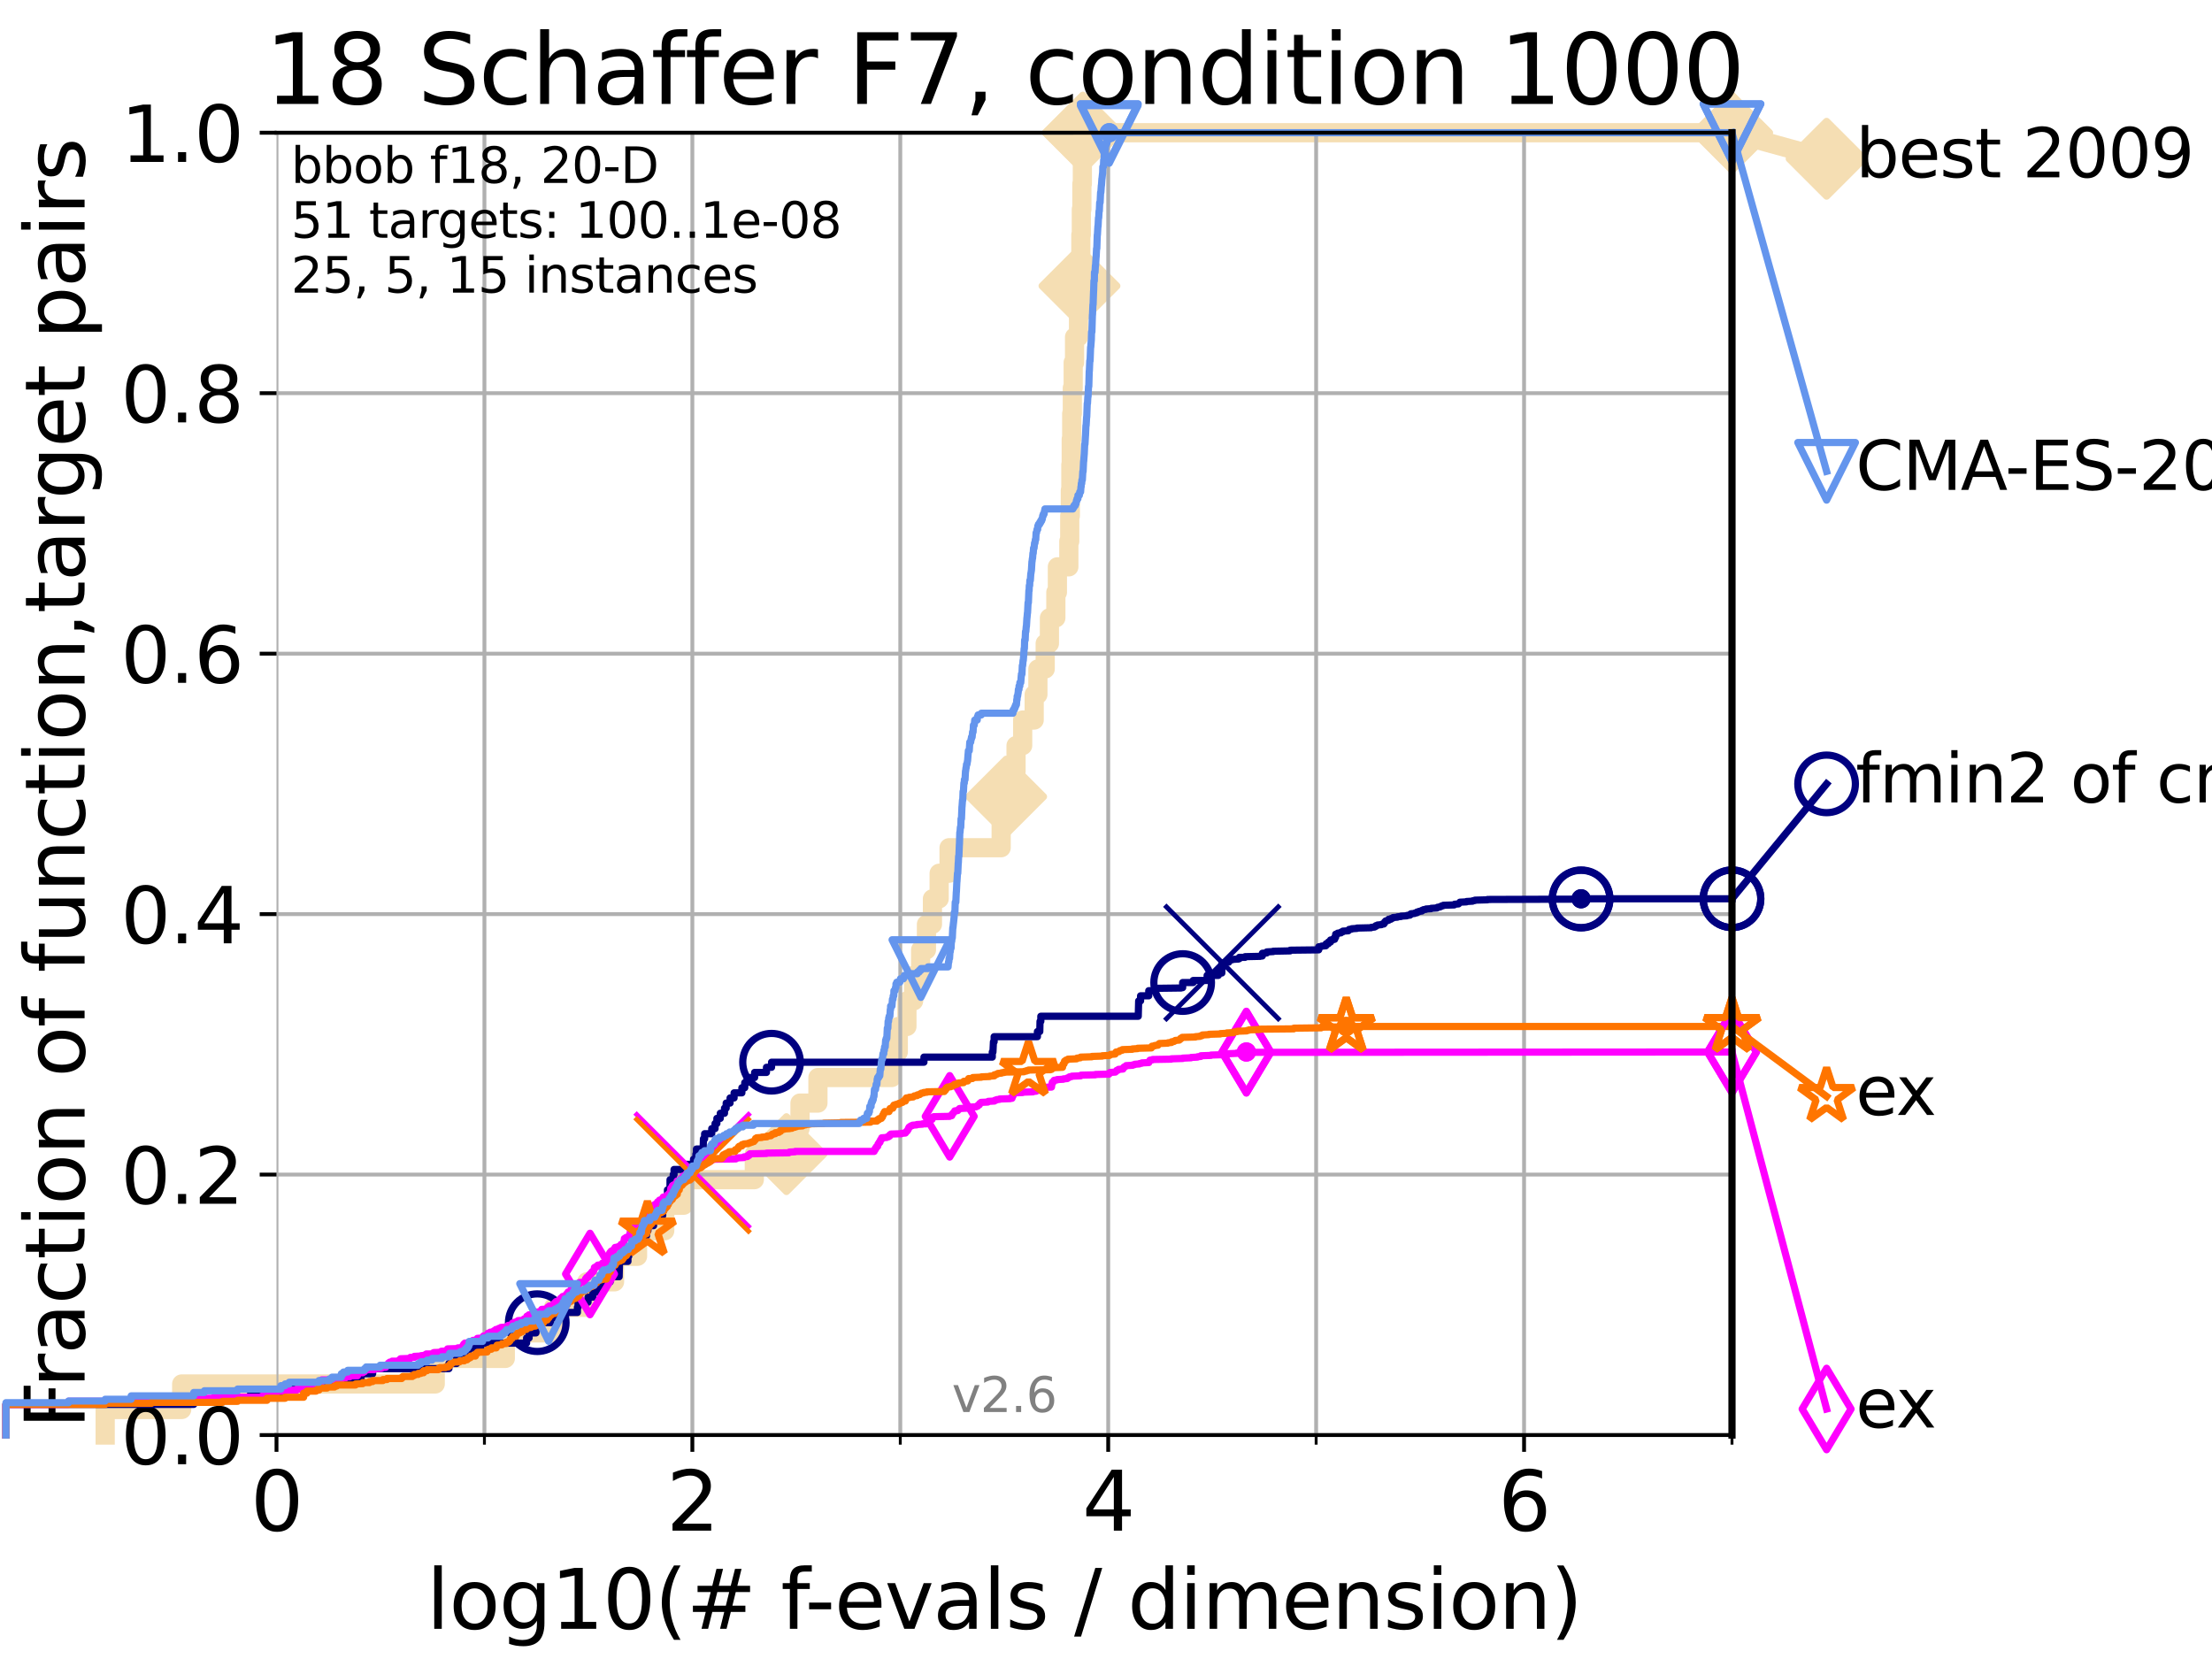 <?xml version="1.0" encoding="utf-8" standalone="no"?>
<!DOCTYPE svg PUBLIC "-//W3C//DTD SVG 1.1//EN"
  "http://www.w3.org/Graphics/SVG/1.1/DTD/svg11.dtd">
<svg xmlns:xlink="http://www.w3.org/1999/xlink" width="460.8pt" height="345.6pt" viewBox="0 0 460.8 345.6" xmlns="http://www.w3.org/2000/svg" version="1.1">
 <defs>
  <style type="text/css">*{stroke-linejoin: round; stroke-linecap: butt}</style>
 </defs>
 <g id="figure_1">
  <g id="patch_1">
   <path d="M 0 345.6 
L 460.8 345.6 
L 460.8 0 
L 0 0 
z
" style="fill: #ffffff"/>
  </g>
  <g id="axes_1">
   <g id="patch_2">
    <path d="M 57.6 298.944 
L 360.806 298.944 
L 360.806 27.648 
L 57.6 27.648 
z
" style="fill: #ffffff"/>
   </g>
   <g id="line2d_1">
    <path d="M 21.912 298.944 
L 21.912 293.624 
L 37.851 293.624 
L 37.851 288.305 
L 90.668 288.305 
L 90.668 282.985 
L 105.263 282.985 
L 105.263 277.666 
L 115.315 277.666 
L 115.315 272.346 
L 122.229 272.346 
L 122.229 267.027 
L 128.023 267.027 
L 128.023 261.707 
L 132.812 261.707 
L 132.812 256.388 
L 138.477 256.388 
L 138.477 251.068 
L 142.425 251.068 
L 142.425 245.749 
L 157.137 245.749 
L 157.137 240.429 
L 163.83 240.429 
L 163.83 235.11 
L 166.656 235.11 
L 166.656 229.79 
L 170.391 229.79 
L 170.391 224.471 
L 185.752 224.471 
L 185.752 219.151 
L 187.128 219.151 
L 187.128 213.832 
L 188.929 213.832 
L 188.929 208.512 
L 190.322 208.512 
L 190.322 203.192 
L 191.786 203.192 
L 191.786 197.873 
L 192.995 197.873 
L 192.995 192.553 
L 194.244 192.553 
L 194.244 187.234 
L 195.644 187.234 
L 195.644 181.914 
L 197.71 181.914 
L 197.71 176.595 
L 208.56 176.595 
L 208.56 171.275 
L 209.596 171.275 
L 209.596 165.956 
L 210.447 165.956 
L 210.447 160.636 
L 211.662 160.636 
L 211.662 155.317 
L 213.039 155.317 
L 213.039 149.997 
L 215.437 149.997 
L 215.437 144.678 
L 216.212 144.678 
L 216.212 139.358 
L 217.735 139.358 
L 217.735 134.039 
L 218.613 134.039 
L 218.613 128.719 
L 219.951 128.719 
L 219.951 123.4 
L 220.273 123.4 
L 220.273 118.08 
L 222.66 118.08 
L 222.66 112.76 
L 222.844 112.76 
L 222.844 107.441 
L 222.972 107.441 
L 222.972 102.121 
L 223.078 102.121 
L 223.078 96.802 
L 223.157 96.802 
L 223.157 91.482 
L 223.258 91.482 
L 223.258 86.163 
L 223.386 86.163 
L 223.386 80.843 
L 223.565 80.843 
L 223.565 75.524 
L 223.849 75.524 
L 223.849 70.204 
L 224.676 70.204 
L 224.676 64.885 
L 224.873 64.885 
L 224.873 59.565 
L 225.009 59.565 
L 225.009 54.246 
L 225.16 54.246 
L 225.16 48.926 
L 225.262 48.926 
L 225.262 43.607 
L 225.376 43.607 
L 225.376 38.287 
L 225.475 38.287 
L 225.475 32.968 
L 225.579 32.968 
L 225.579 27.648 
L 360.806 27.648 
" style="fill: none; stroke: #f5deb3; stroke-width: 4; stroke-linecap: square"/>
   </g>
   <g id="line2d_2">
    <defs>
     <path id="m9f1448e424" d="M -0 7.778 
L 7.778 0 
L 0 -7.778 
L -7.778 -0 
z
" style="stroke: #f5deb3; stroke-width: 1.5; stroke-linejoin: miter"/>
    </defs>
    <g>
     <use xlink:href="#m9f1448e424" x="163.83" y="240.429" style="fill: #f5deb3; stroke: #f5deb3; stroke-width: 1.5; stroke-linejoin: miter"/>
     <use xlink:href="#m9f1448e424" x="209.596" y="165.956" style="fill: #f5deb3; stroke: #f5deb3; stroke-width: 1.5; stroke-linejoin: miter"/>
     <use xlink:href="#m9f1448e424" x="224.873" y="59.565" style="fill: #f5deb3; stroke: #f5deb3; stroke-width: 1.5; stroke-linejoin: miter"/>
     <use xlink:href="#m9f1448e424" x="225.579" y="27.648" style="fill: #f5deb3; stroke: #f5deb3; stroke-width: 1.5; stroke-linejoin: miter"/>
     <use xlink:href="#m9f1448e424" x="225.579" y="27.648" style="fill: #f5deb3; stroke: #f5deb3; stroke-width: 1.5; stroke-linejoin: miter"/>
     <use xlink:href="#m9f1448e424" x="360.806" y="27.648" style="fill: #f5deb3; stroke: #f5deb3; stroke-width: 1.5; stroke-linejoin: miter"/>
    </g>
   </g>
   <g id="line2d_3">
    <path style="fill: none; stroke: #f5deb3; stroke-width: 4; stroke-linecap: square"/>
    <g/>
   </g>
   <g id="line2d_4">
    <path d="M 360.806 27.648 
L 380.515 33.074 
" style="fill: none; stroke: #f5deb3; stroke-width: 4; stroke-linecap: square"/>
    <g>
     <use xlink:href="#m9f1448e424" x="360.806" y="27.648" style="fill: #f5deb3; stroke: #f5deb3; stroke-width: 1.5; stroke-linejoin: miter"/>
     <use xlink:href="#m9f1448e424" x="380.515" y="33.074" style="fill: #f5deb3; stroke: #f5deb3; stroke-width: 1.5; stroke-linejoin: miter"/>
    </g>
   </g>
   <g id="matplotlib.axis_1">
    <g id="xtick_1">
     <g id="line2d_5">
      <path d="M 57.6 298.944 
L 57.6 27.648 
" clip-path="url(#p9d4fbb2981)" style="fill: none; stroke: #b0b0b0; stroke-width: 0.8; stroke-linecap: square"/>
     </g>
     <g id="line2d_6">
      <defs>
       <path id="m9562963b17" d="M 0 0 
L 0 3.5 
" style="stroke: #000000; stroke-width: 0.8"/>
      </defs>
      <g>
       <use xlink:href="#m9562963b17" x="57.6" y="298.944" style="stroke: #000000; stroke-width: 0.8"/>
      </g>
     </g>
     <g id="text_1">
      <!-- 0 -->
      <g transform="translate(52.192 318.861)scale(0.17 -0.17)">
       <defs>
        <path id="DejaVuSans-30" d="M 2034 4250 
Q 1547 4250 1301 3770 
Q 1056 3291 1056 2328 
Q 1056 1369 1301 889 
Q 1547 409 2034 409 
Q 2525 409 2770 889 
Q 3016 1369 3016 2328 
Q 3016 3291 2770 3770 
Q 2525 4250 2034 4250 
z
M 2034 4750 
Q 2819 4750 3233 4129 
Q 3647 3509 3647 2328 
Q 3647 1150 3233 529 
Q 2819 -91 2034 -91 
Q 1250 -91 836 529 
Q 422 1150 422 2328 
Q 422 3509 836 4129 
Q 1250 4750 2034 4750 
z
" transform="scale(0.016)"/>
       </defs>
       <use xlink:href="#DejaVuSans-30"/>
      </g>
     </g>
    </g>
    <g id="xtick_2">
     <g id="line2d_7">
      <path d="M 144.23 298.944 
L 144.23 27.648 
" clip-path="url(#p9d4fbb2981)" style="fill: none; stroke: #b0b0b0; stroke-width: 0.8; stroke-linecap: square"/>
     </g>
     <g id="line2d_8">
      <g>
       <use xlink:href="#m9562963b17" x="144.23" y="298.944" style="stroke: #000000; stroke-width: 0.8"/>
      </g>
     </g>
     <g id="text_2">
      <!-- 2 -->
      <g transform="translate(138.822 318.861)scale(0.17 -0.17)">
       <defs>
        <path id="DejaVuSans-32" d="M 1228 531 
L 3431 531 
L 3431 0 
L 469 0 
L 469 531 
Q 828 903 1448 1529 
Q 2069 2156 2228 2338 
Q 2531 2678 2651 2914 
Q 2772 3150 2772 3378 
Q 2772 3750 2511 3984 
Q 2250 4219 1831 4219 
Q 1534 4219 1204 4116 
Q 875 4013 500 3803 
L 500 4441 
Q 881 4594 1212 4672 
Q 1544 4750 1819 4750 
Q 2544 4750 2975 4387 
Q 3406 4025 3406 3419 
Q 3406 3131 3298 2873 
Q 3191 2616 2906 2266 
Q 2828 2175 2409 1742 
Q 1991 1309 1228 531 
z
" transform="scale(0.016)"/>
       </defs>
       <use xlink:href="#DejaVuSans-32"/>
      </g>
     </g>
    </g>
    <g id="xtick_3">
     <g id="line2d_9">
      <path d="M 230.861 298.944 
L 230.861 27.648 
" clip-path="url(#p9d4fbb2981)" style="fill: none; stroke: #b0b0b0; stroke-width: 0.8; stroke-linecap: square"/>
     </g>
     <g id="line2d_10">
      <g>
       <use xlink:href="#m9562963b17" x="230.861" y="298.944" style="stroke: #000000; stroke-width: 0.8"/>
      </g>
     </g>
     <g id="text_3">
      <!-- 4 -->
      <g transform="translate(225.453 318.861)scale(0.17 -0.17)">
       <defs>
        <path id="DejaVuSans-34" d="M 2419 4116 
L 825 1625 
L 2419 1625 
L 2419 4116 
z
M 2253 4666 
L 3047 4666 
L 3047 1625 
L 3713 1625 
L 3713 1100 
L 3047 1100 
L 3047 0 
L 2419 0 
L 2419 1100 
L 313 1100 
L 313 1709 
L 2253 4666 
z
" transform="scale(0.016)"/>
       </defs>
       <use xlink:href="#DejaVuSans-34"/>
      </g>
     </g>
    </g>
    <g id="xtick_4">
     <g id="line2d_11">
      <path d="M 317.491 298.944 
L 317.491 27.648 
" clip-path="url(#p9d4fbb2981)" style="fill: none; stroke: #b0b0b0; stroke-width: 0.8; stroke-linecap: square"/>
     </g>
     <g id="line2d_12">
      <g>
       <use xlink:href="#m9562963b17" x="317.491" y="298.944" style="stroke: #000000; stroke-width: 0.8"/>
      </g>
     </g>
     <g id="text_4">
      <!-- 6 -->
      <g transform="translate(312.083 318.861)scale(0.17 -0.17)">
       <defs>
        <path id="DejaVuSans-36" d="M 2113 2584 
Q 1688 2584 1439 2293 
Q 1191 2003 1191 1497 
Q 1191 994 1439 701 
Q 1688 409 2113 409 
Q 2538 409 2786 701 
Q 3034 994 3034 1497 
Q 3034 2003 2786 2293 
Q 2538 2584 2113 2584 
z
M 3366 4563 
L 3366 3988 
Q 3128 4100 2886 4159 
Q 2644 4219 2406 4219 
Q 1781 4219 1451 3797 
Q 1122 3375 1075 2522 
Q 1259 2794 1537 2939 
Q 1816 3084 2150 3084 
Q 2853 3084 3261 2657 
Q 3669 2231 3669 1497 
Q 3669 778 3244 343 
Q 2819 -91 2113 -91 
Q 1303 -91 875 529 
Q 447 1150 447 2328 
Q 447 3434 972 4092 
Q 1497 4750 2381 4750 
Q 2619 4750 2861 4703 
Q 3103 4656 3366 4563 
z
" transform="scale(0.016)"/>
       </defs>
       <use xlink:href="#DejaVuSans-36"/>
      </g>
     </g>
    </g>
    <g id="xtick_5">
     <g id="line2d_13">
      <path d="M 100.915 298.944 
L 100.915 27.648 
" clip-path="url(#p9d4fbb2981)" style="fill: none; stroke: #b0b0b0; stroke-width: 0.8; stroke-linecap: square"/>
     </g>
     <g id="line2d_14">
      <defs>
       <path id="m5eea68b8eb" d="M 0 0 
L 0 2 
" style="stroke: #000000; stroke-width: 0.6"/>
      </defs>
      <g>
       <use xlink:href="#m5eea68b8eb" x="100.915" y="298.944" style="stroke: #000000; stroke-width: 0.6"/>
      </g>
     </g>
    </g>
    <g id="xtick_6">
     <g id="line2d_15">
      <path d="M 187.546 298.944 
L 187.546 27.648 
" clip-path="url(#p9d4fbb2981)" style="fill: none; stroke: #b0b0b0; stroke-width: 0.8; stroke-linecap: square"/>
     </g>
     <g id="line2d_16">
      <g>
       <use xlink:href="#m5eea68b8eb" x="187.546" y="298.944" style="stroke: #000000; stroke-width: 0.6"/>
      </g>
     </g>
    </g>
    <g id="xtick_7">
     <g id="line2d_17">
      <path d="M 274.176 298.944 
L 274.176 27.648 
" clip-path="url(#p9d4fbb2981)" style="fill: none; stroke: #b0b0b0; stroke-width: 0.8; stroke-linecap: square"/>
     </g>
     <g id="line2d_18">
      <g>
       <use xlink:href="#m5eea68b8eb" x="274.176" y="298.944" style="stroke: #000000; stroke-width: 0.6"/>
      </g>
     </g>
    </g>
    <g id="xtick_8">
     <g id="line2d_19">
      <path d="M 360.806 298.944 
L 360.806 27.648 
" clip-path="url(#p9d4fbb2981)" style="fill: none; stroke: #b0b0b0; stroke-width: 0.8; stroke-linecap: square"/>
     </g>
     <g id="line2d_20">
      <g>
       <use xlink:href="#m5eea68b8eb" x="360.806" y="298.944" style="stroke: #000000; stroke-width: 0.6"/>
      </g>
     </g>
    </g>
    <g id="text_5">
     <!-- log10(# f-evals / dimension) -->
     <g transform="translate(88.823 339.314)scale(0.17 -0.17)">
      <defs>
       <path id="DejaVuSans-6c" d="M 603 4863 
L 1178 4863 
L 1178 0 
L 603 0 
L 603 4863 
z
" transform="scale(0.016)"/>
       <path id="DejaVuSans-6f" d="M 1959 3097 
Q 1497 3097 1228 2736 
Q 959 2375 959 1747 
Q 959 1119 1226 758 
Q 1494 397 1959 397 
Q 2419 397 2687 759 
Q 2956 1122 2956 1747 
Q 2956 2369 2687 2733 
Q 2419 3097 1959 3097 
z
M 1959 3584 
Q 2709 3584 3137 3096 
Q 3566 2609 3566 1747 
Q 3566 888 3137 398 
Q 2709 -91 1959 -91 
Q 1206 -91 779 398 
Q 353 888 353 1747 
Q 353 2609 779 3096 
Q 1206 3584 1959 3584 
z
" transform="scale(0.016)"/>
       <path id="DejaVuSans-67" d="M 2906 1791 
Q 2906 2416 2648 2759 
Q 2391 3103 1925 3103 
Q 1463 3103 1205 2759 
Q 947 2416 947 1791 
Q 947 1169 1205 825 
Q 1463 481 1925 481 
Q 2391 481 2648 825 
Q 2906 1169 2906 1791 
z
M 3481 434 
Q 3481 -459 3084 -895 
Q 2688 -1331 1869 -1331 
Q 1566 -1331 1297 -1286 
Q 1028 -1241 775 -1147 
L 775 -588 
Q 1028 -725 1275 -790 
Q 1522 -856 1778 -856 
Q 2344 -856 2625 -561 
Q 2906 -266 2906 331 
L 2906 616 
Q 2728 306 2450 153 
Q 2172 0 1784 0 
Q 1141 0 747 490 
Q 353 981 353 1791 
Q 353 2603 747 3093 
Q 1141 3584 1784 3584 
Q 2172 3584 2450 3431 
Q 2728 3278 2906 2969 
L 2906 3500 
L 3481 3500 
L 3481 434 
z
" transform="scale(0.016)"/>
       <path id="DejaVuSans-31" d="M 794 531 
L 1825 531 
L 1825 4091 
L 703 3866 
L 703 4441 
L 1819 4666 
L 2450 4666 
L 2450 531 
L 3481 531 
L 3481 0 
L 794 0 
L 794 531 
z
" transform="scale(0.016)"/>
       <path id="DejaVuSans-28" d="M 1984 4856 
Q 1566 4138 1362 3434 
Q 1159 2731 1159 2009 
Q 1159 1288 1364 580 
Q 1569 -128 1984 -844 
L 1484 -844 
Q 1016 -109 783 600 
Q 550 1309 550 2009 
Q 550 2706 781 3412 
Q 1013 4119 1484 4856 
L 1984 4856 
z
" transform="scale(0.016)"/>
       <path id="DejaVuSans-23" d="M 3272 2816 
L 2363 2816 
L 2100 1772 
L 3016 1772 
L 3272 2816 
z
M 2803 4594 
L 2478 3297 
L 3391 3297 
L 3719 4594 
L 4219 4594 
L 3897 3297 
L 4872 3297 
L 4872 2816 
L 3775 2816 
L 3519 1772 
L 4513 1772 
L 4513 1294 
L 3397 1294 
L 3072 0 
L 2572 0 
L 2894 1294 
L 1978 1294 
L 1656 0 
L 1153 0 
L 1478 1294 
L 494 1294 
L 494 1772 
L 1594 1772 
L 1856 2816 
L 850 2816 
L 850 3297 
L 1978 3297 
L 2297 4594 
L 2803 4594 
z
" transform="scale(0.016)"/>
       <path id="DejaVuSans-20" transform="scale(0.016)"/>
       <path id="DejaVuSans-66" d="M 2375 4863 
L 2375 4384 
L 1825 4384 
Q 1516 4384 1395 4259 
Q 1275 4134 1275 3809 
L 1275 3500 
L 2222 3500 
L 2222 3053 
L 1275 3053 
L 1275 0 
L 697 0 
L 697 3053 
L 147 3053 
L 147 3500 
L 697 3500 
L 697 3744 
Q 697 4328 969 4595 
Q 1241 4863 1831 4863 
L 2375 4863 
z
" transform="scale(0.016)"/>
       <path id="DejaVuSans-2d" d="M 313 2009 
L 1997 2009 
L 1997 1497 
L 313 1497 
L 313 2009 
z
" transform="scale(0.016)"/>
       <path id="DejaVuSans-65" d="M 3597 1894 
L 3597 1613 
L 953 1613 
Q 991 1019 1311 708 
Q 1631 397 2203 397 
Q 2534 397 2845 478 
Q 3156 559 3463 722 
L 3463 178 
Q 3153 47 2828 -22 
Q 2503 -91 2169 -91 
Q 1331 -91 842 396 
Q 353 884 353 1716 
Q 353 2575 817 3079 
Q 1281 3584 2069 3584 
Q 2775 3584 3186 3129 
Q 3597 2675 3597 1894 
z
M 3022 2063 
Q 3016 2534 2758 2815 
Q 2500 3097 2075 3097 
Q 1594 3097 1305 2825 
Q 1016 2553 972 2059 
L 3022 2063 
z
" transform="scale(0.016)"/>
       <path id="DejaVuSans-76" d="M 191 3500 
L 800 3500 
L 1894 563 
L 2988 3500 
L 3597 3500 
L 2284 0 
L 1503 0 
L 191 3500 
z
" transform="scale(0.016)"/>
       <path id="DejaVuSans-61" d="M 2194 1759 
Q 1497 1759 1228 1600 
Q 959 1441 959 1056 
Q 959 750 1161 570 
Q 1363 391 1709 391 
Q 2188 391 2477 730 
Q 2766 1069 2766 1631 
L 2766 1759 
L 2194 1759 
z
M 3341 1997 
L 3341 0 
L 2766 0 
L 2766 531 
Q 2569 213 2275 61 
Q 1981 -91 1556 -91 
Q 1019 -91 701 211 
Q 384 513 384 1019 
Q 384 1609 779 1909 
Q 1175 2209 1959 2209 
L 2766 2209 
L 2766 2266 
Q 2766 2663 2505 2880 
Q 2244 3097 1772 3097 
Q 1472 3097 1187 3025 
Q 903 2953 641 2809 
L 641 3341 
Q 956 3463 1253 3523 
Q 1550 3584 1831 3584 
Q 2591 3584 2966 3190 
Q 3341 2797 3341 1997 
z
" transform="scale(0.016)"/>
       <path id="DejaVuSans-73" d="M 2834 3397 
L 2834 2853 
Q 2591 2978 2328 3040 
Q 2066 3103 1784 3103 
Q 1356 3103 1142 2972 
Q 928 2841 928 2578 
Q 928 2378 1081 2264 
Q 1234 2150 1697 2047 
L 1894 2003 
Q 2506 1872 2764 1633 
Q 3022 1394 3022 966 
Q 3022 478 2636 193 
Q 2250 -91 1575 -91 
Q 1294 -91 989 -36 
Q 684 19 347 128 
L 347 722 
Q 666 556 975 473 
Q 1284 391 1588 391 
Q 1994 391 2212 530 
Q 2431 669 2431 922 
Q 2431 1156 2273 1281 
Q 2116 1406 1581 1522 
L 1381 1569 
Q 847 1681 609 1914 
Q 372 2147 372 2553 
Q 372 3047 722 3315 
Q 1072 3584 1716 3584 
Q 2034 3584 2315 3537 
Q 2597 3491 2834 3397 
z
" transform="scale(0.016)"/>
       <path id="DejaVuSans-2f" d="M 1625 4666 
L 2156 4666 
L 531 -594 
L 0 -594 
L 1625 4666 
z
" transform="scale(0.016)"/>
       <path id="DejaVuSans-64" d="M 2906 2969 
L 2906 4863 
L 3481 4863 
L 3481 0 
L 2906 0 
L 2906 525 
Q 2725 213 2448 61 
Q 2172 -91 1784 -91 
Q 1150 -91 751 415 
Q 353 922 353 1747 
Q 353 2572 751 3078 
Q 1150 3584 1784 3584 
Q 2172 3584 2448 3432 
Q 2725 3281 2906 2969 
z
M 947 1747 
Q 947 1113 1208 752 
Q 1469 391 1925 391 
Q 2381 391 2643 752 
Q 2906 1113 2906 1747 
Q 2906 2381 2643 2742 
Q 2381 3103 1925 3103 
Q 1469 3103 1208 2742 
Q 947 2381 947 1747 
z
" transform="scale(0.016)"/>
       <path id="DejaVuSans-69" d="M 603 3500 
L 1178 3500 
L 1178 0 
L 603 0 
L 603 3500 
z
M 603 4863 
L 1178 4863 
L 1178 4134 
L 603 4134 
L 603 4863 
z
" transform="scale(0.016)"/>
       <path id="DejaVuSans-6d" d="M 3328 2828 
Q 3544 3216 3844 3400 
Q 4144 3584 4550 3584 
Q 5097 3584 5394 3201 
Q 5691 2819 5691 2113 
L 5691 0 
L 5113 0 
L 5113 2094 
Q 5113 2597 4934 2840 
Q 4756 3084 4391 3084 
Q 3944 3084 3684 2787 
Q 3425 2491 3425 1978 
L 3425 0 
L 2847 0 
L 2847 2094 
Q 2847 2600 2669 2842 
Q 2491 3084 2119 3084 
Q 1678 3084 1418 2786 
Q 1159 2488 1159 1978 
L 1159 0 
L 581 0 
L 581 3500 
L 1159 3500 
L 1159 2956 
Q 1356 3278 1631 3431 
Q 1906 3584 2284 3584 
Q 2666 3584 2933 3390 
Q 3200 3197 3328 2828 
z
" transform="scale(0.016)"/>
       <path id="DejaVuSans-6e" d="M 3513 2113 
L 3513 0 
L 2938 0 
L 2938 2094 
Q 2938 2591 2744 2837 
Q 2550 3084 2163 3084 
Q 1697 3084 1428 2787 
Q 1159 2491 1159 1978 
L 1159 0 
L 581 0 
L 581 3500 
L 1159 3500 
L 1159 2956 
Q 1366 3272 1645 3428 
Q 1925 3584 2291 3584 
Q 2894 3584 3203 3211 
Q 3513 2838 3513 2113 
z
" transform="scale(0.016)"/>
       <path id="DejaVuSans-29" d="M 513 4856 
L 1013 4856 
Q 1481 4119 1714 3412 
Q 1947 2706 1947 2009 
Q 1947 1309 1714 600 
Q 1481 -109 1013 -844 
L 513 -844 
Q 928 -128 1133 580 
Q 1338 1288 1338 2009 
Q 1338 2731 1133 3434 
Q 928 4138 513 4856 
z
" transform="scale(0.016)"/>
      </defs>
      <use xlink:href="#DejaVuSans-6c"/>
      <use xlink:href="#DejaVuSans-6f" x="27.783"/>
      <use xlink:href="#DejaVuSans-67" x="88.965"/>
      <use xlink:href="#DejaVuSans-31" x="152.441"/>
      <use xlink:href="#DejaVuSans-30" x="216.064"/>
      <use xlink:href="#DejaVuSans-28" x="279.688"/>
      <use xlink:href="#DejaVuSans-23" x="318.701"/>
      <use xlink:href="#DejaVuSans-20" x="402.49"/>
      <use xlink:href="#DejaVuSans-66" x="434.277"/>
      <use xlink:href="#DejaVuSans-2d" x="463.982"/>
      <use xlink:href="#DejaVuSans-65" x="500.066"/>
      <use xlink:href="#DejaVuSans-76" x="561.59"/>
      <use xlink:href="#DejaVuSans-61" x="620.77"/>
      <use xlink:href="#DejaVuSans-6c" x="682.049"/>
      <use xlink:href="#DejaVuSans-73" x="709.832"/>
      <use xlink:href="#DejaVuSans-20" x="761.932"/>
      <use xlink:href="#DejaVuSans-2f" x="793.719"/>
      <use xlink:href="#DejaVuSans-20" x="827.41"/>
      <use xlink:href="#DejaVuSans-64" x="859.197"/>
      <use xlink:href="#DejaVuSans-69" x="922.674"/>
      <use xlink:href="#DejaVuSans-6d" x="950.457"/>
      <use xlink:href="#DejaVuSans-65" x="1047.869"/>
      <use xlink:href="#DejaVuSans-6e" x="1109.393"/>
      <use xlink:href="#DejaVuSans-73" x="1172.771"/>
      <use xlink:href="#DejaVuSans-69" x="1224.871"/>
      <use xlink:href="#DejaVuSans-6f" x="1252.654"/>
      <use xlink:href="#DejaVuSans-6e" x="1313.836"/>
      <use xlink:href="#DejaVuSans-29" x="1377.215"/>
     </g>
    </g>
   </g>
   <g id="matplotlib.axis_2">
    <g id="ytick_1">
     <g id="line2d_21">
      <path d="M 57.6 298.944 
L 360.806 298.944 
" clip-path="url(#p9d4fbb2981)" style="fill: none; stroke: #b0b0b0; stroke-width: 0.8; stroke-linecap: square"/>
     </g>
     <g id="line2d_22">
      <defs>
       <path id="mb515cb14d5" d="M 0 0 
L -3.5 0 
" style="stroke: #000000; stroke-width: 0.8"/>
      </defs>
      <g>
       <use xlink:href="#mb515cb14d5" x="57.6" y="298.944" style="stroke: #000000; stroke-width: 0.8"/>
      </g>
     </g>
     <g id="text_6">
      <!-- 0.0 -->
      <g transform="translate(25.155 305.023)scale(0.16 -0.16)">
       <defs>
        <path id="DejaVuSans-2e" d="M 684 794 
L 1344 794 
L 1344 0 
L 684 0 
L 684 794 
z
" transform="scale(0.016)"/>
       </defs>
       <use xlink:href="#DejaVuSans-30"/>
       <use xlink:href="#DejaVuSans-2e" x="63.623"/>
       <use xlink:href="#DejaVuSans-30" x="95.41"/>
      </g>
     </g>
    </g>
    <g id="ytick_2">
     <g id="line2d_23">
      <path d="M 57.6 244.685 
L 360.806 244.685 
" clip-path="url(#p9d4fbb2981)" style="fill: none; stroke: #b0b0b0; stroke-width: 0.8; stroke-linecap: square"/>
     </g>
     <g id="line2d_24">
      <g>
       <use xlink:href="#mb515cb14d5" x="57.6" y="244.685" style="stroke: #000000; stroke-width: 0.8"/>
      </g>
     </g>
     <g id="text_7">
      <!-- 0.2 -->
      <g transform="translate(25.155 250.764)scale(0.16 -0.16)">
       <use xlink:href="#DejaVuSans-30"/>
       <use xlink:href="#DejaVuSans-2e" x="63.623"/>
       <use xlink:href="#DejaVuSans-32" x="95.41"/>
      </g>
     </g>
    </g>
    <g id="ytick_3">
     <g id="line2d_25">
      <path d="M 57.6 190.426 
L 360.806 190.426 
" clip-path="url(#p9d4fbb2981)" style="fill: none; stroke: #b0b0b0; stroke-width: 0.8; stroke-linecap: square"/>
     </g>
     <g id="line2d_26">
      <g>
       <use xlink:href="#mb515cb14d5" x="57.6" y="190.426" style="stroke: #000000; stroke-width: 0.8"/>
      </g>
     </g>
     <g id="text_8">
      <!-- 0.4 -->
      <g transform="translate(25.155 196.504)scale(0.16 -0.16)">
       <use xlink:href="#DejaVuSans-30"/>
       <use xlink:href="#DejaVuSans-2e" x="63.623"/>
       <use xlink:href="#DejaVuSans-34" x="95.41"/>
      </g>
     </g>
    </g>
    <g id="ytick_4">
     <g id="line2d_27">
      <path d="M 57.6 136.166 
L 360.806 136.166 
" clip-path="url(#p9d4fbb2981)" style="fill: none; stroke: #b0b0b0; stroke-width: 0.8; stroke-linecap: square"/>
     </g>
     <g id="line2d_28">
      <g>
       <use xlink:href="#mb515cb14d5" x="57.6" y="136.166" style="stroke: #000000; stroke-width: 0.8"/>
      </g>
     </g>
     <g id="text_9">
      <!-- 0.6 -->
      <g transform="translate(25.155 142.245)scale(0.16 -0.16)">
       <use xlink:href="#DejaVuSans-30"/>
       <use xlink:href="#DejaVuSans-2e" x="63.623"/>
       <use xlink:href="#DejaVuSans-36" x="95.41"/>
      </g>
     </g>
    </g>
    <g id="ytick_5">
     <g id="line2d_29">
      <path d="M 57.6 81.907 
L 360.806 81.907 
" clip-path="url(#p9d4fbb2981)" style="fill: none; stroke: #b0b0b0; stroke-width: 0.8; stroke-linecap: square"/>
     </g>
     <g id="line2d_30">
      <g>
       <use xlink:href="#mb515cb14d5" x="57.6" y="81.907" style="stroke: #000000; stroke-width: 0.8"/>
      </g>
     </g>
     <g id="text_10">
      <!-- 0.8 -->
      <g transform="translate(25.155 87.986)scale(0.16 -0.16)">
       <defs>
        <path id="DejaVuSans-38" d="M 2034 2216 
Q 1584 2216 1326 1975 
Q 1069 1734 1069 1313 
Q 1069 891 1326 650 
Q 1584 409 2034 409 
Q 2484 409 2743 651 
Q 3003 894 3003 1313 
Q 3003 1734 2745 1975 
Q 2488 2216 2034 2216 
z
M 1403 2484 
Q 997 2584 770 2862 
Q 544 3141 544 3541 
Q 544 4100 942 4425 
Q 1341 4750 2034 4750 
Q 2731 4750 3128 4425 
Q 3525 4100 3525 3541 
Q 3525 3141 3298 2862 
Q 3072 2584 2669 2484 
Q 3125 2378 3379 2068 
Q 3634 1759 3634 1313 
Q 3634 634 3220 271 
Q 2806 -91 2034 -91 
Q 1263 -91 848 271 
Q 434 634 434 1313 
Q 434 1759 690 2068 
Q 947 2378 1403 2484 
z
M 1172 3481 
Q 1172 3119 1398 2916 
Q 1625 2713 2034 2713 
Q 2441 2713 2670 2916 
Q 2900 3119 2900 3481 
Q 2900 3844 2670 4047 
Q 2441 4250 2034 4250 
Q 1625 4250 1398 4047 
Q 1172 3844 1172 3481 
z
" transform="scale(0.016)"/>
       </defs>
       <use xlink:href="#DejaVuSans-30"/>
       <use xlink:href="#DejaVuSans-2e" x="63.623"/>
       <use xlink:href="#DejaVuSans-38" x="95.41"/>
      </g>
     </g>
    </g>
    <g id="ytick_6">
     <g id="line2d_31">
      <path d="M 57.6 27.648 
L 360.806 27.648 
" clip-path="url(#p9d4fbb2981)" style="fill: none; stroke: #b0b0b0; stroke-width: 0.8; stroke-linecap: square"/>
     </g>
     <g id="line2d_32">
      <g>
       <use xlink:href="#mb515cb14d5" x="57.6" y="27.648" style="stroke: #000000; stroke-width: 0.8"/>
      </g>
     </g>
     <g id="text_11">
      <!-- 1.0 -->
      <g transform="translate(25.155 33.727)scale(0.16 -0.16)">
       <use xlink:href="#DejaVuSans-31"/>
       <use xlink:href="#DejaVuSans-2e" x="63.623"/>
       <use xlink:href="#DejaVuSans-30" x="95.41"/>
      </g>
     </g>
    </g>
    <g id="text_12">
     <!-- Fraction of function,target pairs -->
     <g transform="translate(17.62 297.681)rotate(-90)scale(0.17 -0.17)">
      <defs>
       <path id="DejaVuSans-46" d="M 628 4666 
L 3309 4666 
L 3309 4134 
L 1259 4134 
L 1259 2759 
L 3109 2759 
L 3109 2228 
L 1259 2228 
L 1259 0 
L 628 0 
L 628 4666 
z
" transform="scale(0.016)"/>
       <path id="DejaVuSans-72" d="M 2631 2963 
Q 2534 3019 2420 3045 
Q 2306 3072 2169 3072 
Q 1681 3072 1420 2755 
Q 1159 2438 1159 1844 
L 1159 0 
L 581 0 
L 581 3500 
L 1159 3500 
L 1159 2956 
Q 1341 3275 1631 3429 
Q 1922 3584 2338 3584 
Q 2397 3584 2469 3576 
Q 2541 3569 2628 3553 
L 2631 2963 
z
" transform="scale(0.016)"/>
       <path id="DejaVuSans-63" d="M 3122 3366 
L 3122 2828 
Q 2878 2963 2633 3030 
Q 2388 3097 2138 3097 
Q 1578 3097 1268 2742 
Q 959 2388 959 1747 
Q 959 1106 1268 751 
Q 1578 397 2138 397 
Q 2388 397 2633 464 
Q 2878 531 3122 666 
L 3122 134 
Q 2881 22 2623 -34 
Q 2366 -91 2075 -91 
Q 1284 -91 818 406 
Q 353 903 353 1747 
Q 353 2603 823 3093 
Q 1294 3584 2113 3584 
Q 2378 3584 2631 3529 
Q 2884 3475 3122 3366 
z
" transform="scale(0.016)"/>
       <path id="DejaVuSans-74" d="M 1172 4494 
L 1172 3500 
L 2356 3500 
L 2356 3053 
L 1172 3053 
L 1172 1153 
Q 1172 725 1289 603 
Q 1406 481 1766 481 
L 2356 481 
L 2356 0 
L 1766 0 
Q 1100 0 847 248 
Q 594 497 594 1153 
L 594 3053 
L 172 3053 
L 172 3500 
L 594 3500 
L 594 4494 
L 1172 4494 
z
" transform="scale(0.016)"/>
       <path id="DejaVuSans-75" d="M 544 1381 
L 544 3500 
L 1119 3500 
L 1119 1403 
Q 1119 906 1312 657 
Q 1506 409 1894 409 
Q 2359 409 2629 706 
Q 2900 1003 2900 1516 
L 2900 3500 
L 3475 3500 
L 3475 0 
L 2900 0 
L 2900 538 
Q 2691 219 2414 64 
Q 2138 -91 1772 -91 
Q 1169 -91 856 284 
Q 544 659 544 1381 
z
M 1991 3584 
L 1991 3584 
z
" transform="scale(0.016)"/>
       <path id="DejaVuSans-2c" d="M 750 794 
L 1409 794 
L 1409 256 
L 897 -744 
L 494 -744 
L 750 256 
L 750 794 
z
" transform="scale(0.016)"/>
       <path id="DejaVuSans-70" d="M 1159 525 
L 1159 -1331 
L 581 -1331 
L 581 3500 
L 1159 3500 
L 1159 2969 
Q 1341 3281 1617 3432 
Q 1894 3584 2278 3584 
Q 2916 3584 3314 3078 
Q 3713 2572 3713 1747 
Q 3713 922 3314 415 
Q 2916 -91 2278 -91 
Q 1894 -91 1617 61 
Q 1341 213 1159 525 
z
M 3116 1747 
Q 3116 2381 2855 2742 
Q 2594 3103 2138 3103 
Q 1681 3103 1420 2742 
Q 1159 2381 1159 1747 
Q 1159 1113 1420 752 
Q 1681 391 2138 391 
Q 2594 391 2855 752 
Q 3116 1113 3116 1747 
z
" transform="scale(0.016)"/>
      </defs>
      <use xlink:href="#DejaVuSans-46"/>
      <use xlink:href="#DejaVuSans-72" x="50.27"/>
      <use xlink:href="#DejaVuSans-61" x="91.383"/>
      <use xlink:href="#DejaVuSans-63" x="152.662"/>
      <use xlink:href="#DejaVuSans-74" x="207.643"/>
      <use xlink:href="#DejaVuSans-69" x="246.852"/>
      <use xlink:href="#DejaVuSans-6f" x="274.635"/>
      <use xlink:href="#DejaVuSans-6e" x="335.816"/>
      <use xlink:href="#DejaVuSans-20" x="399.195"/>
      <use xlink:href="#DejaVuSans-6f" x="430.982"/>
      <use xlink:href="#DejaVuSans-66" x="492.164"/>
      <use xlink:href="#DejaVuSans-20" x="527.369"/>
      <use xlink:href="#DejaVuSans-66" x="559.156"/>
      <use xlink:href="#DejaVuSans-75" x="594.361"/>
      <use xlink:href="#DejaVuSans-6e" x="657.74"/>
      <use xlink:href="#DejaVuSans-63" x="721.119"/>
      <use xlink:href="#DejaVuSans-74" x="776.1"/>
      <use xlink:href="#DejaVuSans-69" x="815.309"/>
      <use xlink:href="#DejaVuSans-6f" x="843.092"/>
      <use xlink:href="#DejaVuSans-6e" x="904.273"/>
      <use xlink:href="#DejaVuSans-2c" x="967.652"/>
      <use xlink:href="#DejaVuSans-74" x="999.439"/>
      <use xlink:href="#DejaVuSans-61" x="1038.648"/>
      <use xlink:href="#DejaVuSans-72" x="1099.928"/>
      <use xlink:href="#DejaVuSans-67" x="1139.291"/>
      <use xlink:href="#DejaVuSans-65" x="1202.768"/>
      <use xlink:href="#DejaVuSans-74" x="1264.291"/>
      <use xlink:href="#DejaVuSans-20" x="1303.5"/>
      <use xlink:href="#DejaVuSans-70" x="1335.287"/>
      <use xlink:href="#DejaVuSans-61" x="1398.764"/>
      <use xlink:href="#DejaVuSans-69" x="1460.043"/>
      <use xlink:href="#DejaVuSans-72" x="1487.826"/>
      <use xlink:href="#DejaVuSans-73" x="1528.939"/>
     </g>
    </g>
   </g>
   <g id="line2d_33">
    <defs>
     <path id="mef01ce978c" d="M 0 1.5 
C 0.398 1.5 0.779 1.342 1.061 1.061 
C 1.342 0.779 1.5 0.398 1.5 0 
C 1.5 -0.398 1.342 -0.779 1.061 -1.061 
C 0.779 -1.342 0.398 -1.5 0 -1.5 
C -0.398 -1.5 -0.779 -1.342 -1.061 -1.061 
C -1.342 -0.779 -1.5 -0.398 -1.5 0 
C -1.5 0.398 -1.342 0.779 -1.061 1.061 
C -0.779 1.342 -0.398 1.5 0 1.5 
z
" style="stroke: #f5deb3"/>
    </defs>
    <g>
     <use xlink:href="#mef01ce978c" x="225.579" y="27.648" style="fill: #f5deb3; stroke: #f5deb3"/>
     <use xlink:href="#mef01ce978c" x="225.579" y="27.648" style="fill: #f5deb3; stroke: #f5deb3"/>
    </g>
   </g>
   <g id="line2d_34">
    <defs>
     <path id="mea45ef9fb9" d="M 0 1.5 
C 0.398 1.5 0.779 1.342 1.061 1.061 
C 1.342 0.779 1.5 0.398 1.5 0 
C 1.5 -0.398 1.342 -0.779 1.061 -1.061 
C 0.779 -1.342 0.398 -1.5 0 -1.5 
C -0.398 -1.5 -0.779 -1.342 -1.061 -1.061 
C -1.342 -0.779 -1.5 -0.398 -1.5 0 
C -1.5 0.398 -1.342 0.779 -1.061 1.061 
C -0.779 1.342 -0.398 1.5 0 1.5 
z
" style="stroke: #000080"/>
    </defs>
    <g>
     <use xlink:href="#mea45ef9fb9" x="329.367" y="187.234" style="fill: #000080; stroke: #000080"/>
     <use xlink:href="#mea45ef9fb9" x="329.367" y="187.234" style="fill: #000080; stroke: #000080"/>
    </g>
   </g>
   <g id="line2d_35">
    <path d="M 1.246 298.944 
L 1.246 292.561 
L 40.363 292.561 
L 40.363 291.497 
L 52.188 291.497 
L 52.188 290.433 
L 58.518 290.433 
L 58.518 289.369 
L 63.245 289.369 
L 63.245 288.305 
L 72 288.305 
L 72 287.241 
L 75.209 287.241 
L 75.209 286.177 
L 77.629 286.177 
L 77.629 285.113 
L 93.521 285.113 
L 93.521 284.049 
L 95.123 284.049 
L 95.123 282.985 
L 97.523 282.985 
L 97.523 280.858 
L 100.147 280.858 
L 100.147 279.794 
L 109.698 279.794 
L 109.698 278.73 
L 110.221 278.73 
L 110.221 277.666 
L 111.656 277.666 
L 111.656 276.602 
L 111.92 276.602 
L 111.92 275.538 
L 114.737 275.538 
L 114.737 274.474 
L 116.948 274.474 
L 116.948 273.41 
L 120.284 273.41 
L 120.284 272.346 
L 120.418 272.346 
L 120.418 271.282 
L 122.5 271.282 
L 122.5 270.219 
L 123.517 270.219 
L 123.517 269.155 
L 124.374 269.155 
L 124.374 268.091 
L 125.142 268.091 
L 125.142 267.027 
L 127.111 267.027 
L 127.111 265.963 
L 128.978 265.963 
L 129.062 262.771 
L 130.811 262.771 
L 130.811 261.707 
L 130.983 261.707 
L 130.983 260.643 
L 131.21 260.643 
L 131.21 259.579 
L 133.137 259.579 
L 133.137 258.516 
L 133.49 258.516 
L 133.49 257.452 
L 134.684 257.452 
L 134.684 256.388 
L 134.978 256.388 
L 134.978 255.324 
L 136.156 255.324 
L 136.156 254.26 
L 136.641 254.26 
L 136.641 253.196 
L 138.051 253.196 
L 138.051 252.132 
L 138.31 252.132 
L 138.31 251.068 
L 138.856 251.068 
L 138.944 248.94 
L 139.043 248.94 
L 139.043 247.877 
L 139.569 247.877 
L 139.581 245.749 
L 140.243 245.749 
L 140.243 244.685 
L 140.417 244.685 
L 140.417 243.621 
L 142.703 243.621 
L 142.703 242.557 
L 144.473 242.557 
L 144.473 241.493 
L 144.968 241.493 
L 144.968 240.429 
L 145.085 240.429 
L 145.085 239.365 
L 146.479 239.365 
L 146.538 237.237 
L 146.786 237.237 
L 146.786 236.174 
L 148.269 236.174 
L 148.269 235.11 
L 148.962 235.11 
L 148.962 234.046 
L 149.339 234.046 
L 149.339 232.982 
L 150.049 232.982 
L 150.049 231.918 
L 150.926 231.918 
L 150.926 230.854 
L 151.278 230.854 
L 151.278 229.79 
L 152.088 229.79 
L 152.088 228.726 
L 152.924 228.726 
L 152.924 227.662 
L 154.547 227.662 
L 154.547 226.598 
L 155.146 226.598 
L 155.146 225.534 
L 155.634 225.534 
L 155.634 224.471 
L 157.199 224.471 
L 157.199 223.407 
L 159.668 223.407 
L 159.668 222.343 
L 160.727 222.343 
L 160.727 221.279 
L 192.475 221.279 
L 192.475 220.215 
L 206.711 220.215 
L 206.711 219.151 
L 206.847 219.151 
L 206.952 217.023 
L 207.096 217.023 
L 207.096 215.959 
L 216.113 215.959 
L 216.113 214.895 
L 216.606 214.895 
L 216.654 212.768 
L 216.822 212.768 
L 216.822 211.704 
L 237.119 211.704 
L 237.204 208.512 
L 237.603 208.512 
L 237.603 207.448 
L 239.306 207.448 
L 239.306 206.384 
L 240.574 206.384 
L 240.645 205.888 
L 246.07 205.817 
L 246.07 205.746 
L 246.37 205.746 
L 246.37 204.682 
L 248.557 204.682 
L 248.557 204.256 
L 251.467 204.256 
L 251.467 203.192 
L 253.8 203.192 
L 253.835 202.696 
L 254.532 202.696 
L 254.544 200.568 
L 255.333 200.497 
L 255.333 200.426 
L 255.978 200.426 
L 255.989 200.001 
L 256.721 199.93 
L 256.721 199.859 
L 257.985 199.788 
L 257.985 199.717 
L 258.173 199.717 
L 258.173 199.433 
L 259.372 199.433 
L 259.372 199.291 
L 262.522 199.221 
L 262.522 199.15 
L 262.964 199.15 
L 262.972 198.582 
L 263.901 198.511 
L 263.908 198.299 
L 265.242 198.228 
L 265.242 198.157 
L 268.766 198.086 
L 268.771 197.944 
L 274.707 197.873 
L 274.718 197.235 
L 275.3 197.164 
L 275.3 197.093 
L 276.193 197.022 
L 276.261 196.596 
L 276.713 196.596 
L 276.728 196.242 
L 277.17 196.242 
L 277.174 195.816 
L 277.616 195.816 
L 277.616 195.674 
L 278.034 195.674 
L 278.044 195.249 
L 278.239 195.249 
L 278.243 194.61 
L 278.664 194.539 
L 278.664 194.398 
L 279.345 194.327 
L 279.345 194.185 
L 279.733 194.114 
L 279.743 193.972 
L 280.876 193.901 
L 280.876 193.83 
L 281.04 193.759 
L 281.04 193.617 
L 281.588 193.546 
L 281.588 193.475 
L 282.672 193.405 
L 282.672 193.334 
L 285.629 193.263 
L 285.629 193.192 
L 286.341 193.121 
L 286.425 192.979 
L 286.614 192.979 
L 286.614 192.837 
L 286.969 192.766 
L 286.969 192.695 
L 287.788 192.624 
L 287.788 192.553 
L 288.285 192.482 
L 288.285 192.341 
L 288.402 192.341 
L 288.454 192.057 
L 288.649 191.986 
L 288.651 191.844 
L 289.054 191.773 
L 289.054 191.702 
L 289.287 191.702 
L 289.287 191.631 
L 289.293 191.49 
L 289.755 191.49 
L 289.755 191.419 
L 289.755 191.348 
L 290.13 191.277 
L 290.211 191.135 
L 291.108 191.064 
L 291.108 190.993 
L 291.876 190.922 
L 291.876 190.851 
L 293.064 190.78 
L 293.064 190.709 
L 293.719 190.638 
L 293.719 190.497 
L 293.93 190.497 
L 293.93 190.355 
L 294.71 190.284 
L 294.71 190.213 
L 295.174 190.142 
L 295.174 190 
L 295.592 189.929 
L 295.592 189.858 
L 296.198 189.787 
L 296.199 189.645 
L 296.524 189.574 
L 296.524 189.504 
L 297.071 189.433 
L 297.071 189.362 
L 298.147 189.291 
L 298.147 189.22 
L 299.349 189.149 
L 299.444 189.007 
L 299.982 188.936 
L 299.982 188.865 
L 300.31 188.794 
L 300.31 188.723 
L 300.693 188.652 
L 300.693 188.581 
L 302.939 188.511 
L 303.016 188.369 
L 303.842 188.298 
L 303.938 188.156 
L 304.025 188.085 
L 304.133 187.943 
L 305.498 187.872 
L 305.498 187.801 
L 306.758 187.73 
L 306.758 187.659 
L 307.26 187.589 
L 307.26 187.518 
L 309.878 187.447 
L 309.878 187.376 
L 329.367 187.305 
L 329.367 187.234 
L 360.806 187.234 
L 360.806 187.234 
" style="fill: none; stroke: #000080; stroke-width: 1.5; stroke-linecap: square"/>
   </g>
   <g id="line2d_36">
    <defs>
     <path id="med7b566935" d="M 0 6 
C 1.591 6 3.117 5.368 4.243 4.243 
C 5.368 3.117 6 1.591 6 0 
C 6 -1.591 5.368 -3.117 4.243 -4.243 
C 3.117 -5.368 1.591 -6 0 -6 
C -1.591 -6 -3.117 -5.368 -4.243 -4.243 
C -5.368 -3.117 -6 -1.591 -6 0 
C -6 1.591 -5.368 3.117 -4.243 4.243 
C -3.117 5.368 -1.591 6 0 6 
z
" style="stroke: #000080; stroke-width: 1.5"/>
    </defs>
    <g>
     <use xlink:href="#med7b566935" x="111.92" y="275.538" style="fill-opacity: 0; stroke: #000080; stroke-width: 1.5"/>
     <use xlink:href="#med7b566935" x="160.727" y="221.279" style="fill-opacity: 0; stroke: #000080; stroke-width: 1.5"/>
     <use xlink:href="#med7b566935" x="246.37" y="204.682" style="fill-opacity: 0; stroke: #000080; stroke-width: 1.5"/>
     <use xlink:href="#med7b566935" x="329.367" y="187.305" style="fill-opacity: 0; stroke: #000080; stroke-width: 1.5"/>
     <use xlink:href="#med7b566935" x="329.367" y="187.234" style="fill-opacity: 0; stroke: #000080; stroke-width: 1.5"/>
     <use xlink:href="#med7b566935" x="360.806" y="187.234" style="fill-opacity: 0; stroke: #000080; stroke-width: 1.5"/>
    </g>
   </g>
   <g id="line2d_37">
    <path style="fill: none; stroke: #000080; stroke-width: 1.5; stroke-linecap: square"/>
    <g/>
   </g>
   <g id="line2d_38">
    <path d="M 254.64 200.568 
" clip-path="url(#p9d4fbb2981)" style="fill: none; stroke: #000080; stroke-width: 1.5; stroke-linecap: square"/>
    <defs>
     <path id="m74a63404bc" d="M -12 12 
L 12 -12 
M -12 -12 
L 12 12 
" style="stroke: #000080"/>
    </defs>
    <g clip-path="url(#p9d4fbb2981)">
     <use xlink:href="#m74a63404bc" x="254.64" y="200.568" style="fill: #000080; stroke: #000080"/>
    </g>
   </g>
   <g id="line2d_39">
    <defs>
     <path id="m9f84c93235" d="M 0 1.5 
C 0.398 1.5 0.779 1.342 1.061 1.061 
C 1.342 0.779 1.5 0.398 1.5 0 
C 1.5 -0.398 1.342 -0.779 1.061 -1.061 
C 0.779 -1.342 0.398 -1.5 0 -1.5 
C -0.398 -1.5 -0.779 -1.342 -1.061 -1.061 
C -1.342 -0.779 -1.5 -0.398 -1.5 0 
C -1.5 0.398 -1.342 0.779 -1.061 1.061 
C -0.779 1.342 -0.398 1.5 0 1.5 
z
" style="stroke: #ff00ff"/>
    </defs>
    <g>
     <use xlink:href="#m9f84c93235" x="259.641" y="219.151" style="fill: #ff00ff; stroke: #ff00ff"/>
     <use xlink:href="#m9f84c93235" x="259.641" y="219.151" style="fill: #ff00ff; stroke: #ff00ff"/>
    </g>
   </g>
   <g id="line2d_40">
    <path d="M 1.246 298.944 
L 1.246 292.561 
L 14.285 292.561 
L 14.285 291.922 
L 21.912 291.922 
L 21.912 291.709 
L 27.324 291.709 
L 27.324 291.497 
L 34.951 291.497 
L 34.951 291.284 
L 44.561 291.284 
L 44.561 291.071 
L 54.543 291.071 
L 54.543 290.858 
L 56.635 290.858 
L 56.635 290.22 
L 57.6 290.22 
L 57.6 289.794 
L 59.393 289.794 
L 59.393 289.582 
L 61.798 289.582 
L 61.798 289.369 
L 62.535 289.369 
L 62.535 289.156 
L 63.245 289.156 
L 63.245 288.943 
L 63.93 288.943 
L 63.93 288.518 
L 65.227 288.518 
L 65.227 288.092 
L 66.441 288.092 
L 66.441 287.879 
L 67.02 287.879 
L 67.02 287.454 
L 71.104 287.454 
L 71.104 287.028 
L 72 287.028 
L 72 286.815 
L 72.855 286.815 
L 72.855 286.603 
L 74.457 286.603 
L 74.457 285.964 
L 75.575 285.964 
L 75.575 285.752 
L 75.933 285.752 
L 75.933 285.326 
L 77.95 285.326 
L 77.95 285.113 
L 79.481 285.042 
L 79.481 284.83 
L 80.342 284.83 
L 80.342 284.404 
L 80.896 284.404 
L 80.896 283.978 
L 81.166 283.978 
L 81.166 283.766 
L 81.696 283.766 
L 81.696 283.553 
L 83.202 283.553 
L 83.202 283.269 
L 83.442 283.269 
L 83.442 283.056 
L 85.471 282.985 
L 85.471 282.773 
L 86.307 282.773 
L 86.307 282.56 
L 87.687 282.489 
L 87.687 282.418 
L 88.432 282.347 
L 88.432 282.276 
L 88.794 282.276 
L 88.794 282.063 
L 90.341 282.063 
L 90.341 281.78 
L 91.923 281.709 
L 91.923 281.496 
L 93.099 281.425 
L 93.099 281.212 
L 93.241 281.212 
L 93.241 280.999 
L 95.378 280.929 
L 95.378 280.787 
L 96.12 280.787 
L 96.12 280.645 
L 96.361 280.645 
L 96.361 280.432 
L 96.481 280.432 
L 96.481 280.219 
L 96.6 280.219 
L 96.6 280.006 
L 96.835 280.006 
L 96.835 279.794 
L 97.968 279.723 
L 97.968 279.51 
L 98.51 279.439 
L 98.51 279.226 
L 99.141 279.226 
L 99.244 279.013 
L 99.449 279.013 
L 99.449 278.801 
L 100.726 278.73 
L 100.726 278.304 
L 101.471 278.304 
L 101.562 277.879 
L 101.653 277.879 
L 101.653 277.737 
L 102.1 277.737 
L 102.1 277.524 
L 102.878 277.453 
L 102.878 277.24 
L 103.297 277.169 
L 103.297 276.957 
L 103.869 276.957 
L 103.869 276.744 
L 104.345 276.744 
L 104.345 276.531 
L 105.485 276.46 
L 105.485 276.389 
L 105.851 276.318 
L 105.851 276.105 
L 106.768 276.035 
L 106.768 275.609 
L 107.11 275.609 
L 107.11 275.467 
L 107.578 275.396 
L 107.578 275.325 
L 107.905 275.325 
L 107.905 275.113 
L 109.159 275.042 
L 109.159 274.758 
L 109.639 274.758 
L 109.639 274.545 
L 109.757 274.545 
L 109.757 274.19 
L 110.164 274.12 
L 110.164 273.907 
L 110.786 273.907 
L 110.786 273.765 
L 110.952 273.765 
L 110.952 273.552 
L 111.496 273.552 
L 111.496 273.339 
L 112.64 273.268 
L 112.74 272.985 
L 112.84 272.914 
L 112.84 272.772 
L 113.954 272.701 
L 113.954 272.488 
L 114.142 272.488 
L 114.142 272.275 
L 114.419 272.275 
L 114.419 272.063 
L 115.227 271.992 
L 115.315 271.637 
L 115.619 271.566 
L 115.619 271.353 
L 115.833 271.353 
L 115.833 271.141 
L 116.212 271.07 
L 116.212 270.999 
L 116.584 270.928 
L 116.584 270.715 
L 116.746 270.715 
L 116.746 270.502 
L 116.988 270.502 
L 116.988 270.289 
L 117.227 270.289 
L 117.227 270.077 
L 117.656 270.077 
L 117.656 269.935 
L 117.849 269.864 
L 117.849 269.793 
L 118.001 269.793 
L 118.001 269.58 
L 118.302 269.58 
L 118.339 269.155 
L 118.89 269.084 
L 118.962 268.587 
L 119.213 268.587 
L 119.213 268.445 
L 119.842 268.374 
L 119.842 268.304 
L 119.979 268.304 
L 120.081 267.949 
L 120.183 267.949 
L 120.284 267.523 
L 120.65 267.523 
L 120.683 267.169 
L 121.738 267.098 
L 121.8 266.814 
L 121.893 266.814 
L 121.985 266.388 
L 122.199 266.318 
L 122.199 266.105 
L 122.5 266.105 
L 122.5 265.892 
L 122.648 265.892 
L 122.648 265.679 
L 122.913 265.608 
L 122.913 265.396 
L 123.145 265.396 
L 123.145 265.183 
L 123.289 265.183 
L 123.289 264.97 
L 123.545 264.97 
L 123.545 264.828 
L 123.658 264.828 
L 123.714 264.473 
L 123.797 264.473 
L 123.825 264.048 
L 124.074 263.977 
L 124.074 263.906 
L 124.535 263.835 
L 124.535 263.551 
L 125.219 263.48 
L 125.219 263.41 
L 125.502 263.41 
L 125.502 263.126 
L 126.177 263.055 
L 126.25 262.487 
L 126.299 262.487 
L 126.396 262.204 
L 126.445 262.204 
L 126.469 261.849 
L 126.733 261.849 
L 126.733 261.565 
L 126.923 261.565 
L 126.97 261.14 
L 127.087 261.14 
L 127.087 260.927 
L 127.32 260.856 
L 127.32 260.643 
L 127.822 260.572 
L 127.889 260.218 
L 128.067 260.218 
L 128.134 259.863 
L 128.722 259.792 
L 128.722 259.721 
L 129.188 259.65 
L 129.209 259.509 
L 129.313 259.509 
L 129.376 259.225 
L 129.907 259.154 
L 129.987 258.445 
L 130.047 258.445 
L 130.067 258.019 
L 130.384 258.019 
L 130.384 257.806 
L 130.754 257.735 
L 130.754 257.664 
L 130.964 257.594 
L 131.04 257.381 
L 131.191 257.31 
L 131.285 256.671 
L 131.341 256.671 
L 131.434 256.317 
L 131.692 256.317 
L 131.692 256.104 
L 131.965 256.033 
L 132.019 255.891 
L 132.091 255.891 
L 132.163 255.608 
L 132.464 255.537 
L 132.464 255.466 
L 132.778 255.466 
L 132.881 255.04 
L 133.373 254.969 
L 133.457 254.686 
L 133.623 254.615 
L 133.722 254.402 
L 133.837 254.331 
L 133.837 254.26 
L 133.967 254.26 
L 134.048 253.905 
L 134.273 253.834 
L 134.321 253.48 
L 134.384 253.48 
L 134.432 253.054 
L 134.87 252.983 
L 134.87 252.912 
L 135.055 252.912 
L 135.131 252.203 
L 135.464 252.132 
L 135.464 252.061 
L 135.761 251.99 
L 135.835 251.565 
L 135.879 251.565 
L 135.879 251.352 
L 136.141 251.281 
L 136.141 251.068 
L 136.612 250.997 
L 136.612 250.785 
L 136.837 250.785 
L 136.851 250.572 
L 137.003 250.572 
L 137.003 250.359 
L 137.345 250.288 
L 137.386 250.004 
L 137.92 249.933 
L 137.972 249.65 
L 138.168 249.579 
L 138.168 249.366 
L 138.693 249.295 
L 138.693 249.224 
L 138.906 249.153 
L 138.906 249.011 
L 139.24 249.011 
L 139.326 248.657 
L 139.52 248.586 
L 139.629 248.231 
L 139.677 248.231 
L 139.748 247.522 
L 139.962 247.522 
L 140.056 247.025 
L 140.22 247.025 
L 140.22 246.884 
L 140.543 246.884 
L 140.634 246.671 
L 140.838 246.6 
L 140.838 246.529 
L 141.018 246.458 
L 141.051 246.032 
L 141.567 245.961 
L 141.611 245.82 
L 141.729 245.82 
L 141.729 245.607 
L 141.996 245.536 
L 142.059 245.323 
L 142.259 245.252 
L 142.342 244.969 
L 142.682 244.898 
L 142.682 244.827 
L 142.926 244.756 
L 142.926 244.543 
L 143.482 244.543 
L 143.482 244.33 
L 143.946 244.259 
L 143.965 243.905 
L 144.352 243.834 
L 144.418 243.55 
L 144.896 243.479 
L 144.896 243.337 
L 145.04 243.337 
L 145.04 243.124 
L 145.486 243.124 
L 145.486 242.983 
L 146.185 242.912 
L 146.244 242.699 
L 146.303 242.699 
L 146.354 242.273 
L 146.892 242.202 
L 146.892 242.131 
L 147.031 242.06 
L 147.136 241.919 
L 148.01 241.848 
L 148.01 241.777 
L 148.345 241.706 
L 148.428 241.493 
L 153.288 241.422 
L 153.288 241.351 
L 153.559 241.28 
L 153.559 241.209 
L 154.955 241.138 
L 154.982 240.997 
L 155.701 240.926 
L 155.778 240.713 
L 156.035 240.713 
L 156.035 240.5 
L 156.22 240.429 
L 156.22 240.358 
L 159.672 240.287 
L 159.672 240.216 
L 164.327 240.145 
L 164.424 240.004 
L 165.65 239.933 
L 165.65 239.862 
L 182.104 239.862 
L 182.166 239.507 
L 182.361 239.436 
L 182.385 239.152 
L 182.522 239.152 
L 182.584 238.869 
L 182.831 238.798 
L 182.923 238.301 
L 183.091 238.23 
L 183.151 237.947 
L 183.322 237.947 
L 183.432 237.45 
L 183.627 237.379 
L 183.679 237.025 
L 184.717 236.954 
L 184.717 236.883 
L 185.111 236.812 
L 185.114 236.67 
L 185.33 236.67 
L 185.395 236.386 
L 185.593 236.315 
L 185.593 236.244 
L 187.78 236.174 
L 187.78 236.103 
L 188.612 236.032 
L 188.717 235.89 
L 188.761 235.819 
L 188.835 235.677 
L 189.001 235.606 
L 189.077 235.393 
L 189.181 235.322 
L 189.255 235.039 
L 189.319 235.039 
L 189.362 234.826 
L 189.543 234.755 
L 189.543 234.684 
L 189.758 234.613 
L 189.758 234.542 
L 190.104 234.471 
L 190.104 234.4 
L 190.982 234.329 
L 190.982 234.259 
L 192.181 234.188 
L 192.181 234.117 
L 192.969 234.117 
L 192.969 233.904 
L 193.274 233.904 
L 193.308 233.62 
L 193.416 233.62 
L 193.451 233.407 
L 193.913 233.336 
L 193.993 233.195 
L 194.161 233.195 
L 194.227 232.769 
L 194.5 232.698 
L 194.5 232.627 
L 197.842 232.556 
L 197.842 232.485 
L 198.271 232.414 
L 198.38 232.06 
L 198.501 231.989 
L 198.501 231.918 
L 198.621 231.847 
L 198.722 231.705 
L 198.809 231.634 
L 198.889 231.421 
L 199.527 231.351 
L 199.568 231.209 
L 199.747 231.138 
L 199.747 231.067 
L 199.894 230.996 
L 199.894 230.925 
L 201.34 230.854 
L 201.34 230.783 
L 201.64 230.712 
L 201.64 230.641 
L 203.342 230.57 
L 203.342 230.499 
L 203.669 230.428 
L 203.761 230.216 
L 204.021 230.145 
L 204.101 229.861 
L 204.284 229.79 
L 204.363 229.648 
L 205.791 229.577 
L 205.864 229.435 
L 207.168 229.365 
L 207.203 229.223 
L 207.604 229.152 
L 207.604 229.081 
L 208.246 229.01 
L 208.246 228.939 
L 210.459 228.868 
L 210.459 228.797 
L 210.823 228.797 
L 210.879 228.372 
L 211.006 228.372 
L 211.075 227.804 
L 211.511 227.733 
L 211.511 227.662 
L 213.059 227.591 
L 213.059 227.52 
L 215.178 227.45 
L 215.178 227.379 
L 215.888 227.308 
L 215.988 227.166 
L 216.507 227.095 
L 216.559 226.669 
L 216.908 226.669 
L 216.908 226.527 
L 219.046 226.457 
L 219.118 225.818 
L 219.163 225.818 
L 219.207 225.464 
L 219.436 225.393 
L 219.511 225.18 
L 219.599 225.109 
L 219.599 225.038 
L 220.206 224.967 
L 220.206 224.896 
L 221.515 224.825 
L 221.515 224.754 
L 222.339 224.683 
L 222.376 224.542 
L 222.7 224.471 
L 222.782 224.329 
L 223.282 224.258 
L 223.282 224.187 
L 225.121 224.116 
L 225.199 223.974 
L 228.188 223.903 
L 228.188 223.832 
L 231.033 223.761 
L 231.082 223.549 
L 231.225 223.478 
L 231.225 223.407 
L 232.343 223.336 
L 232.343 223.265 
L 232.517 223.194 
L 232.623 222.981 
L 232.959 222.91 
L 233.007 222.768 
L 233.941 222.697 
L 234.019 222.414 
L 234.158 222.343 
L 234.158 222.272 
L 234.427 222.201 
L 234.427 222.13 
L 234.596 222.059 
L 234.596 221.988 
L 235.959 221.917 
L 235.959 221.846 
L 236.391 221.775 
L 236.391 221.704 
L 237.364 221.634 
L 237.364 221.563 
L 237.873 221.492 
L 237.873 221.421 
L 239.327 221.35 
L 239.345 221.137 
L 239.447 221.066 
L 239.548 220.853 
L 240.12 220.782 
L 240.12 220.711 
L 243.999 220.641 
L 243.999 220.57 
L 246.393 220.499 
L 246.393 220.428 
L 248.111 220.357 
L 248.111 220.286 
L 249.45 220.215 
L 249.45 220.144 
L 250.158 220.073 
L 250.163 219.931 
L 252.274 219.86 
L 252.274 219.789 
L 254.615 219.718 
L 254.615 219.648 
L 255.925 219.577 
L 255.925 219.506 
L 257.609 219.435 
L 257.609 219.364 
L 259.486 219.293 
L 259.486 219.222 
L 360.806 219.151 
L 360.806 219.151 
" style="fill: none; stroke: #ff00ff; stroke-width: 1.5; stroke-linecap: square"/>
   </g>
   <g id="line2d_41">
    <defs>
     <path id="m116897d5bb" d="M -0 8.485 
L 5.091 0 
L 0 -8.485 
L -5.091 -0 
z
" style="stroke: #ff00ff; stroke-width: 1.5; stroke-linejoin: miter"/>
    </defs>
    <g>
     <use xlink:href="#m116897d5bb" x="122.913" y="265.396" style="fill-opacity: 0; stroke: #ff00ff; stroke-width: 1.5; stroke-linejoin: miter"/>
     <use xlink:href="#m116897d5bb" x="197.842" y="232.556" style="fill-opacity: 0; stroke: #ff00ff; stroke-width: 1.5; stroke-linejoin: miter"/>
     <use xlink:href="#m116897d5bb" x="259.641" y="219.222" style="fill-opacity: 0; stroke: #ff00ff; stroke-width: 1.5; stroke-linejoin: miter"/>
     <use xlink:href="#m116897d5bb" x="259.641" y="219.151" style="fill-opacity: 0; stroke: #ff00ff; stroke-width: 1.5; stroke-linejoin: miter"/>
     <use xlink:href="#m116897d5bb" x="360.806" y="219.151" style="fill-opacity: 0; stroke: #ff00ff; stroke-width: 1.5; stroke-linejoin: miter"/>
    </g>
   </g>
   <g id="line2d_42">
    <path style="fill: none; stroke: #ff00ff; stroke-width: 1.5; stroke-linecap: square"/>
    <g/>
   </g>
   <g id="line2d_43">
    <path d="M 144.287 243.834 
" clip-path="url(#p9d4fbb2981)" style="fill: none; stroke: #ff00ff; stroke-width: 1.5; stroke-linecap: square"/>
    <defs>
     <path id="mbfb9853a39" d="M -12 12 
L 12 -12 
M -12 -12 
L 12 12 
" style="stroke: #ff00ff"/>
    </defs>
    <g clip-path="url(#p9d4fbb2981)">
     <use xlink:href="#mbfb9853a39" x="144.287" y="243.834" style="fill: #ff00ff; stroke: #ff00ff"/>
    </g>
   </g>
   <g id="line2d_44">
    <defs>
     <path id="m4c131fb489" d="M 0 1.5 
C 0.398 1.5 0.779 1.342 1.061 1.061 
C 1.342 0.779 1.5 0.398 1.5 0 
C 1.5 -0.398 1.342 -0.779 1.061 -1.061 
C 0.779 -1.342 0.398 -1.5 0 -1.5 
C -0.398 -1.5 -0.779 -1.342 -1.061 -1.061 
C -1.342 -0.779 -1.5 -0.398 -1.5 0 
C -1.5 0.398 -1.342 0.779 -1.061 1.061 
C -0.779 1.342 -0.398 1.5 0 1.5 
z
" style="stroke: #ff7500"/>
    </defs>
    <g>
     <use xlink:href="#m4c131fb489" x="280.45" y="213.832" style="fill: #ff7500; stroke: #ff7500"/>
     <use xlink:href="#m4c131fb489" x="280.45" y="213.832" style="fill: #ff7500; stroke: #ff7500"/>
    </g>
   </g>
   <g id="line2d_45">
    <path d="M 1.246 298.944 
L 1.246 292.561 
L 21.912 292.561 
L 21.912 292.348 
L 31.522 292.348 
L 31.522 292.135 
L 46.354 292.135 
L 46.354 291.922 
L 49.496 291.922 
L 49.496 291.709 
L 55.618 291.709 
L 55.618 291.284 
L 59.393 291.284 
L 59.393 291.071 
L 63.245 291.071 
L 63.245 290.22 
L 63.93 290.22 
L 63.93 289.794 
L 65.844 289.794 
L 65.844 289.582 
L 66.441 289.582 
L 66.441 289.156 
L 68.127 289.156 
L 68.127 288.943 
L 69.674 288.943 
L 69.674 288.731 
L 70.163 288.731 
L 70.163 288.518 
L 74.069 288.518 
L 74.069 288.305 
L 75.575 288.234 
L 75.575 288.021 
L 76.969 288.021 
L 76.969 287.808 
L 77.629 287.808 
L 77.629 287.596 
L 79.772 287.596 
L 79.772 287.383 
L 80.621 287.383 
L 80.621 287.17 
L 83.678 287.17 
L 83.678 286.957 
L 83.912 286.957 
L 83.912 286.745 
L 85.894 286.745 
L 85.894 286.532 
L 86.307 286.532 
L 86.307 286.319 
L 87.108 286.319 
L 87.108 286.106 
L 87.687 286.106 
L 87.687 285.964 
L 88.249 285.964 
L 88.249 285.539 
L 88.972 285.539 
L 88.972 285.326 
L 91.306 285.326 
L 91.306 285.113 
L 91.617 285.113 
L 91.617 284.9 
L 92.812 284.9 
L 92.812 284.759 
L 93.382 284.759 
L 93.382 284.546 
L 93.66 284.546 
L 93.66 284.333 
L 93.798 284.333 
L 93.798 284.12 
L 94.071 284.12 
L 94.071 283.978 
L 94.206 283.978 
L 94.206 283.766 
L 95.753 283.695 
L 95.753 283.482 
L 96.718 283.482 
L 96.718 283.269 
L 97.296 283.269 
L 97.296 283.056 
L 97.523 283.056 
L 97.523 282.844 
L 97.968 282.844 
L 98.078 282.489 
L 99.037 282.489 
L 99.037 282.063 
L 99.244 282.063 
L 99.244 281.922 
L 99.449 281.922 
L 99.449 281.709 
L 101.471 281.638 
L 101.471 281.212 
L 101.743 281.212 
L 101.743 281.07 
L 102.363 281.07 
L 102.363 280.787 
L 103.38 280.787 
L 103.462 280.361 
L 103.544 280.361 
L 103.544 280.219 
L 104.579 280.148 
L 104.579 279.936 
L 105.485 279.865 
L 105.485 279.581 
L 105.995 279.581 
L 105.995 279.368 
L 106.209 279.368 
L 106.28 278.943 
L 106.63 278.872 
L 106.63 278.659 
L 106.768 278.659 
L 106.768 278.446 
L 107.512 278.375 
L 107.512 278.162 
L 107.644 278.162 
L 107.644 277.737 
L 108.29 277.666 
L 108.29 277.453 
L 108.792 277.453 
L 108.792 277.382 
L 108.854 277.028 
L 109.639 276.957 
L 109.639 276.744 
L 109.874 276.744 
L 109.874 276.602 
L 110.618 276.531 
L 110.618 276.318 
L 111.55 276.247 
L 111.55 276.035 
L 111.868 276.035 
L 111.868 275.822 
L 112.84 275.751 
L 112.84 275.68 
L 113.137 275.68 
L 113.186 275.396 
L 113.333 275.396 
L 113.43 274.971 
L 114.001 274.971 
L 114.001 274.616 
L 114.327 274.545 
L 114.327 274.332 
L 114.465 274.332 
L 114.465 274.049 
L 114.827 273.978 
L 114.917 273.623 
L 115.576 273.623 
L 115.576 273.481 
L 115.79 273.481 
L 115.79 273.268 
L 116.419 273.197 
L 116.419 272.985 
L 116.584 272.985 
L 116.624 272.417 
L 116.868 272.346 
L 116.868 272.275 
L 117.227 272.204 
L 117.227 272.063 
L 117.81 271.992 
L 117.81 271.85 
L 118.152 271.85 
L 118.19 271.566 
L 118.302 271.566 
L 118.302 271.353 
L 118.525 271.282 
L 118.525 271.141 
L 118.998 271.07 
L 119.106 270.715 
L 119.319 270.715 
L 119.319 270.502 
L 119.876 270.502 
L 119.876 270.289 
L 120.25 270.219 
L 120.25 270.006 
L 120.584 270.006 
L 120.683 269.651 
L 120.814 269.651 
L 120.814 269.438 
L 120.976 269.438 
L 120.976 269.226 
L 121.329 269.155 
L 121.393 269.013 
L 121.831 268.942 
L 121.831 268.871 
L 121.985 268.871 
L 121.985 268.658 
L 122.41 268.587 
L 122.41 268.374 
L 122.648 268.374 
L 122.737 268.091 
L 123.289 268.02 
L 123.289 267.949 
L 123.545 267.878 
L 123.545 267.807 
L 123.714 267.807 
L 123.714 267.594 
L 123.936 267.523 
L 123.936 267.311 
L 124.293 267.24 
L 124.347 266.885 
L 124.748 266.814 
L 124.748 266.743 
L 125.038 266.672 
L 125.038 266.601 
L 125.578 266.53 
L 125.578 266.459 
L 126.323 266.459 
L 126.372 266.176 
L 126.445 266.176 
L 126.541 265.892 
L 126.589 265.892 
L 126.685 265.325 
L 126.709 265.325 
L 126.709 265.112 
L 126.828 265.112 
L 126.828 265.041 
L 126.828 264.97 
L 127.111 264.97 
L 127.157 264.544 
L 127.297 264.473 
L 127.297 264.332 
L 127.412 264.332 
L 127.481 263.906 
L 127.55 263.906 
L 127.55 263.693 
L 127.911 263.622 
L 127.911 263.551 
L 128.156 263.551 
L 128.266 263.055 
L 128.485 263.055 
L 128.593 262.771 
L 129.209 262.7 
L 129.272 262.558 
L 129.623 262.487 
L 129.623 262.275 
L 129.826 262.204 
L 129.907 261.849 
L 130.167 261.778 
L 130.167 261.565 
L 130.502 261.565 
L 130.599 261.14 
L 130.85 261.069 
L 130.926 260.714 
L 131.059 260.643 
L 131.116 260.431 
L 131.397 260.431 
L 131.453 260.005 
L 131.766 259.934 
L 131.838 259.65 
L 132.27 259.579 
L 132.287 259.225 
L 132.394 259.225 
L 132.482 258.728 
L 132.83 258.728 
L 132.83 258.516 
L 133.12 258.445 
L 133.171 257.948 
L 133.34 257.877 
L 133.44 257.594 
L 133.902 257.594 
L 133.983 257.31 
L 134.145 257.31 
L 134.145 257.097 
L 134.668 257.026 
L 134.684 256.671 
L 134.839 256.671 
L 134.886 255.678 
L 135.147 255.608 
L 135.147 255.537 
L 135.268 255.537 
L 135.268 255.466 
L 135.374 255.182 
L 135.464 255.182 
L 135.464 254.969 
L 135.732 254.969 
L 135.82 254.544 
L 135.981 254.544 
L 135.981 254.331 
L 136.256 254.26 
L 136.328 253.622 
L 136.542 253.551 
L 136.542 253.48 
L 136.948 253.409 
L 137.031 252.912 
L 137.127 252.841 
L 137.127 252.77 
L 137.628 252.7 
L 137.628 252.629 
L 137.774 252.629 
L 137.774 252.416 
L 138.233 252.345 
L 138.284 251.919 
L 138.349 251.919 
L 138.439 251.636 
L 138.718 251.636 
L 138.718 251.423 
L 138.993 251.352 
L 139.043 250.926 
L 139.228 250.926 
L 139.326 250.359 
L 139.617 250.288 
L 139.653 249.933 
L 140.056 249.862 
L 140.056 249.65 
L 140.22 249.579 
L 140.232 249.224 
L 140.623 249.153 
L 140.623 249.082 
L 140.748 249.082 
L 140.793 248.799 
L 141.084 248.799 
L 141.173 248.089 
L 141.294 248.089 
L 141.327 247.877 
L 141.502 247.877 
L 141.589 247.309 
L 141.654 247.238 
L 141.654 247.025 
L 142.059 246.954 
L 142.059 246.742 
L 142.321 246.671 
L 142.425 246.316 
L 142.825 246.245 
L 142.926 246.032 
L 143.305 245.961 
L 143.315 245.82 
L 143.735 245.82 
L 143.735 245.607 
L 143.975 245.607 
L 143.975 245.394 
L 144.089 245.394 
L 144.174 244.898 
L 144.305 244.827 
L 144.305 244.614 
L 144.483 244.543 
L 144.51 244.259 
L 144.768 244.188 
L 144.768 243.976 
L 144.887 243.976 
L 144.959 243.763 
L 145.13 243.763 
L 145.238 243.479 
L 145.643 243.408 
L 145.643 243.337 
L 145.998 243.266 
L 146.058 243.124 
L 146.253 243.053 
L 146.32 242.841 
L 146.521 242.841 
L 146.521 242.628 
L 146.884 242.628 
L 146.925 242.415 
L 147.368 242.344 
L 147.368 242.131 
L 147.754 242.131 
L 147.754 241.99 
L 148.048 241.919 
L 148.155 241.564 
L 148.712 241.493 
L 148.786 241.351 
L 150.344 241.351 
L 150.344 241.138 
L 150.547 241.138 
L 150.553 240.713 
L 150.674 240.713 
L 150.674 240.571 
L 151.077 240.571 
L 151.077 240.358 
L 151.394 240.287 
L 151.394 240.216 
L 151.883 240.145 
L 151.883 239.933 
L 153.125 239.862 
L 153.183 239.507 
L 153.513 239.436 
L 153.513 239.365 
L 153.702 239.365 
L 153.702 239.152 
L 153.832 239.152 
L 153.832 238.94 
L 153.979 238.94 
L 153.979 238.798 
L 154.536 238.727 
L 154.574 238.443 
L 154.982 238.372 
L 154.982 238.301 
L 155.869 238.23 
L 155.869 238.16 
L 156.24 238.089 
L 156.24 238.018 
L 156.643 237.947 
L 156.643 237.876 
L 157.047 237.805 
L 157.076 237.663 
L 157.166 237.663 
L 157.265 237.45 
L 157.363 237.45 
L 157.396 237.167 
L 157.624 237.096 
L 157.624 237.025 
L 158.704 236.954 
L 158.704 236.883 
L 159.776 236.812 
L 159.78 236.67 
L 160.589 236.599 
L 160.613 236.457 
L 160.902 236.386 
L 160.906 236.244 
L 161.501 236.174 
L 161.501 235.961 
L 162.256 235.89 
L 162.256 235.748 
L 162.606 235.677 
L 162.712 235.322 
L 163.325 235.252 
L 163.325 235.181 
L 164.504 235.11 
L 164.504 235.039 
L 164.975 235.039 
L 164.975 234.897 
L 165.602 234.826 
L 165.602 234.755 
L 166.032 234.684 
L 166.032 234.613 
L 167.204 234.542 
L 167.235 234.4 
L 167.834 234.329 
L 167.834 234.259 
L 168.694 234.188 
L 168.694 234.117 
L 171.628 234.046 
L 171.628 233.975 
L 175.132 233.904 
L 175.132 233.833 
L 181.354 233.762 
L 181.354 233.549 
L 182.674 233.549 
L 182.674 233.336 
L 183.08 233.266 
L 183.08 233.053 
L 183.613 232.982 
L 183.67 232.698 
L 183.826 232.698 
L 183.905 232.273 
L 184.059 232.202 
L 184.115 231.847 
L 184.289 231.776 
L 184.289 231.563 
L 185.2 231.563 
L 185.252 231.28 
L 185.382 231.209 
L 185.417 230.925 
L 185.994 230.854 
L 186.028 230.499 
L 186.21 230.428 
L 186.21 230.216 
L 186.619 230.145 
L 186.619 230.074 
L 187.215 230.003 
L 187.223 229.861 
L 187.626 229.79 
L 187.626 229.719 
L 188.007 229.648 
L 188.007 229.577 
L 188.17 229.506 
L 188.177 229.365 
L 188.612 229.365 
L 188.698 228.868 
L 188.793 228.797 
L 188.793 228.726 
L 189.392 228.655 
L 189.392 228.584 
L 190.247 228.513 
L 190.247 228.443 
L 190.449 228.372 
L 190.449 228.301 
L 191.067 228.23 
L 191.089 228.088 
L 191.598 228.017 
L 191.659 227.875 
L 191.921 227.804 
L 191.921 227.733 
L 192.408 227.662 
L 192.408 227.591 
L 193.125 227.52 
L 193.125 227.45 
L 196.705 227.379 
L 196.705 227.166 
L 196.955 227.095 
L 196.955 226.882 
L 197.146 226.811 
L 197.146 226.598 
L 197.376 226.527 
L 197.376 226.457 
L 198.065 226.386 
L 198.065 226.315 
L 198.457 226.244 
L 198.457 226.173 
L 198.724 226.102 
L 198.819 225.889 
L 199.308 225.889 
L 199.308 225.747 
L 199.663 225.676 
L 199.663 225.605 
L 200.724 225.534 
L 200.787 225.251 
L 201.589 225.18 
L 201.697 225.038 
L 201.704 225.038 
L 201.788 224.683 
L 202.572 224.683 
L 202.659 224.471 
L 204.43 224.4 
L 204.43 224.329 
L 206.171 224.258 
L 206.171 224.187 
L 207.132 224.116 
L 207.132 223.903 
L 207.588 223.832 
L 207.588 223.761 
L 207.868 223.69 
L 207.868 223.619 
L 208.638 223.549 
L 208.638 223.478 
L 209.245 223.407 
L 209.245 223.336 
L 213.318 223.265 
L 213.318 223.194 
L 213.814 223.123 
L 213.814 223.052 
L 214.254 222.981 
L 214.254 222.91 
L 218.841 222.839 
L 218.841 222.768 
L 219.071 222.768 
L 219.071 222.556 
L 219.5 222.485 
L 219.5 222.414 
L 221.342 222.343 
L 221.427 221.704 
L 221.652 221.634 
L 221.759 221.066 
L 221.968 221.066 
L 222.034 220.853 
L 222.376 220.782 
L 222.485 220.641 
L 224.284 220.57 
L 224.352 220.428 
L 225.056 220.357 
L 225.129 220.215 
L 227.449 220.144 
L 227.449 220.073 
L 229.618 220.002 
L 229.618 219.931 
L 231.149 219.86 
L 231.149 219.789 
L 231.366 219.718 
L 231.366 219.648 
L 232.307 219.577 
L 232.363 219.364 
L 232.472 219.293 
L 232.499 219.151 
L 233.123 219.08 
L 233.123 219.009 
L 233.276 218.938 
L 233.276 218.867 
L 233.764 218.796 
L 233.808 218.655 
L 235.889 218.584 
L 235.889 218.513 
L 236.996 218.442 
L 236.996 218.371 
L 239.858 218.3 
L 239.869 218.158 
L 239.975 218.158 
L 239.977 217.945 
L 240.529 217.874 
L 240.529 217.803 
L 241.231 217.733 
L 241.333 217.52 
L 241.523 217.449 
L 241.523 217.378 
L 243.288 217.307 
L 243.288 217.236 
L 244.047 217.165 
L 244.068 217.023 
L 244.583 216.952 
L 244.583 216.881 
L 244.833 216.81 
L 244.833 216.74 
L 245.669 216.669 
L 245.669 216.598 
L 245.849 216.527 
L 245.938 216.314 
L 246.23 216.243 
L 246.268 216.101 
L 249.035 216.03 
L 249.035 215.959 
L 250.005 215.888 
L 250.005 215.817 
L 250.417 215.747 
L 250.464 215.605 
L 251.834 215.534 
L 251.834 215.463 
L 254.201 215.392 
L 254.201 215.321 
L 255.552 215.25 
L 255.552 215.179 
L 257.024 215.108 
L 257.065 214.966 
L 257.774 214.895 
L 257.774 214.825 
L 259.719 214.754 
L 259.719 214.683 
L 260.191 214.612 
L 260.191 214.541 
L 262.33 214.47 
L 262.33 214.399 
L 269.503 214.328 
L 269.546 214.186 
L 275.219 214.115 
L 275.244 213.973 
L 280.45 213.902 
L 280.45 213.832 
L 360.806 213.832 
L 360.806 213.832 
" style="fill: none; stroke: #ff7500; stroke-width: 1.5; stroke-linecap: square"/>
   </g>
   <g id="line2d_46">
    <defs>
     <path id="m00804daf2a" d="M 0 -6 
L -1.347 -1.854 
L -5.706 -1.854 
L -2.18 0.708 
L -3.527 4.854 
L -0 2.292 
L 3.527 4.854 
L 2.18 0.708 
L 5.706 -1.854 
L 1.347 -1.854 
z
" style="stroke: #ff7500; stroke-width: 1.5; stroke-linejoin: bevel"/>
    </defs>
    <g>
     <use xlink:href="#m00804daf2a" x="134.87" y="256.246" style="fill-opacity: 0; stroke: #ff7500; stroke-width: 1.5; stroke-linejoin: bevel"/>
     <use xlink:href="#m00804daf2a" x="214.254" y="222.981" style="fill-opacity: 0; stroke: #ff7500; stroke-width: 1.5; stroke-linejoin: bevel"/>
     <use xlink:href="#m00804daf2a" x="280.45" y="213.902" style="fill-opacity: 0; stroke: #ff7500; stroke-width: 1.5; stroke-linejoin: bevel"/>
     <use xlink:href="#m00804daf2a" x="280.45" y="213.832" style="fill-opacity: 0; stroke: #ff7500; stroke-width: 1.5; stroke-linejoin: bevel"/>
     <use xlink:href="#m00804daf2a" x="360.806" y="213.832" style="fill-opacity: 0; stroke: #ff7500; stroke-width: 1.5; stroke-linejoin: bevel"/>
    </g>
   </g>
   <g id="line2d_47">
    <path style="fill: none; stroke: #ff7500; stroke-width: 1.5; stroke-linecap: square"/>
    <g/>
   </g>
   <g id="line2d_48">
    <path d="M 144.277 244.827 
" clip-path="url(#p9d4fbb2981)" style="fill: none; stroke: #ff7500; stroke-width: 1.5; stroke-linecap: square"/>
    <defs>
     <path id="m09f6ccd000" d="M -12 12 
L 12 -12 
M -12 -12 
L 12 12 
" style="stroke: #ff7500"/>
    </defs>
    <g clip-path="url(#p9d4fbb2981)">
     <use xlink:href="#m09f6ccd000" x="144.277" y="244.827" style="fill: #ff7500; stroke: #ff7500"/>
    </g>
   </g>
   <g id="line2d_49">
    <defs>
     <path id="mf0a990ab39" d="M 0 1.5 
C 0.398 1.5 0.779 1.342 1.061 1.061 
C 1.342 0.779 1.5 0.398 1.5 0 
C 1.5 -0.398 1.342 -0.779 1.061 -1.061 
C 0.779 -1.342 0.398 -1.5 0 -1.5 
C -0.398 -1.5 -0.779 -1.342 -1.061 -1.061 
C -1.342 -0.779 -1.5 -0.398 -1.5 0 
C -1.5 0.398 -1.342 0.779 -1.061 1.061 
C -0.779 1.342 -0.398 1.5 0 1.5 
z
" style="stroke: #6495ed"/>
    </defs>
    <g>
     <use xlink:href="#mf0a990ab39" x="231.077" y="27.648" style="fill: #6495ed; stroke: #6495ed"/>
     <use xlink:href="#mf0a990ab39" x="231.077" y="27.648" style="fill: #6495ed; stroke: #6495ed"/>
    </g>
   </g>
   <g id="line2d_50">
    <path d="M 1.246 298.944 
L 1.246 292.206 
L 14.285 292.206 
L 14.285 291.851 
L 21.912 291.851 
L 21.912 291.497 
L 27.324 291.497 
L 27.324 290.787 
L 40.363 290.787 
L 40.363 290.078 
L 42.579 290.078 
L 42.579 289.723 
L 49.496 289.723 
L 49.496 289.369 
L 58.518 289.369 
L 58.518 288.66 
L 59.393 288.66 
L 59.393 288.305 
L 60.229 288.305 
L 60.229 287.95 
L 66.441 287.95 
L 66.441 287.596 
L 68.657 287.596 
L 68.657 287.241 
L 69.173 287.241 
L 69.173 286.886 
L 71.104 286.886 
L 71.104 286.177 
L 71.557 286.177 
L 71.557 285.822 
L 72.432 285.822 
L 72.432 285.468 
L 75.933 285.468 
L 75.933 285.113 
L 76.285 285.113 
L 76.285 284.759 
L 79.184 284.759 
L 79.184 284.404 
L 87.108 284.404 
L 87.108 284.049 
L 87.687 284.049 
L 87.687 283.695 
L 88.972 283.695 
L 88.972 283.34 
L 90.008 283.34 
L 90.008 282.985 
L 92.074 282.985 
L 92.074 282.631 
L 93.66 282.631 
L 93.66 281.922 
L 95.876 281.922 
L 95.876 281.567 
L 96.718 281.567 
L 96.718 281.212 
L 97.067 281.212 
L 97.067 280.858 
L 97.41 280.858 
L 97.41 280.503 
L 97.635 280.503 
L 97.635 280.148 
L 97.747 280.148 
L 97.747 279.439 
L 100.535 279.439 
L 100.631 278.73 
L 101.653 278.73 
L 101.653 278.375 
L 104.345 278.375 
L 104.345 278.021 
L 104.809 278.021 
L 104.809 277.666 
L 105.263 277.666 
L 105.263 277.311 
L 105.559 277.311 
L 105.559 276.957 
L 106.561 276.957 
L 106.561 276.602 
L 106.837 276.602 
L 106.837 276.247 
L 107.709 276.247 
L 107.709 275.893 
L 108.543 275.893 
L 108.543 275.538 
L 109.58 275.538 
L 109.58 275.183 
L 111.226 275.183 
L 111.226 274.829 
L 111.709 274.829 
L 111.709 274.474 
L 111.972 274.474 
L 111.972 274.12 
L 112.335 274.12 
L 112.335 273.765 
L 113.86 273.765 
L 113.86 273.41 
L 114.281 273.41 
L 114.281 273.056 
L 115.619 273.056 
L 115.619 272.701 
L 116.295 272.701 
L 116.295 272.346 
L 116.827 272.346 
L 116.827 271.992 
L 117.306 271.992 
L 117.306 271.282 
L 117.656 271.282 
L 117.695 270.573 
L 118.488 270.573 
L 118.561 269.864 
L 119.213 269.864 
L 119.213 269.509 
L 119.495 269.509 
L 119.495 269.155 
L 120.149 269.155 
L 120.149 268.8 
L 121.893 268.8 
L 121.893 268.445 
L 122.47 268.445 
L 122.47 268.091 
L 122.884 268.091 
L 122.884 267.736 
L 123.77 267.736 
L 123.853 267.027 
L 123.964 267.027 
L 123.964 266.672 
L 124.748 266.672 
L 124.748 266.318 
L 124.88 266.318 
L 124.985 265.608 
L 125.374 265.608 
L 125.425 264.899 
L 125.729 264.899 
L 125.729 264.544 
L 126.852 264.544 
L 126.852 264.19 
L 127.412 264.19 
L 127.504 263.48 
L 127.799 263.48 
L 127.889 262.062 
L 128.55 262.062 
L 128.55 261.707 
L 129.062 261.707 
L 129.062 261.353 
L 129.251 261.353 
L 129.251 260.998 
L 129.786 260.998 
L 129.786 260.643 
L 130.167 260.643 
L 130.167 260.289 
L 130.888 260.289 
L 130.926 259.579 
L 131.564 259.579 
L 131.619 258.516 
L 132.287 258.516 
L 132.287 258.161 
L 132.898 258.161 
L 132.898 257.806 
L 133.137 257.806 
L 133.239 257.097 
L 133.289 257.097 
L 133.289 256.742 
L 133.607 256.742 
L 133.623 256.033 
L 133.722 256.033 
L 133.804 255.324 
L 133.999 255.324 
L 133.999 254.969 
L 134.177 254.969 
L 134.225 254.26 
L 135.389 254.26 
L 135.419 253.551 
L 136.414 253.551 
L 136.414 253.196 
L 136.612 253.196 
L 136.612 252.841 
L 136.767 252.841 
L 136.767 252.487 
L 137.017 252.487 
L 137.017 252.132 
L 137.92 252.132 
L 137.998 251.423 
L 138.129 251.423 
L 138.129 250.714 
L 138.413 250.714 
L 138.413 250.359 
L 139.265 250.359 
L 139.265 250.004 
L 139.399 250.004 
L 139.399 249.65 
L 139.677 249.65 
L 139.677 249.295 
L 139.856 249.295 
L 139.856 248.94 
L 140.208 248.94 
L 140.243 248.231 
L 140.463 248.231 
L 140.463 247.877 
L 140.634 247.877 
L 140.634 247.522 
L 140.838 247.522 
L 140.838 247.167 
L 141.096 247.167 
L 141.162 246.458 
L 141.404 246.458 
L 141.404 246.103 
L 141.74 246.103 
L 141.74 245.749 
L 142.456 245.749 
L 142.456 245.394 
L 142.652 245.394 
L 142.652 245.039 
L 143.146 245.039 
L 143.156 244.33 
L 143.764 244.33 
L 143.87 243.621 
L 144.193 243.621 
L 144.212 242.912 
L 145.04 242.912 
L 145.04 242.557 
L 145.175 242.557 
L 145.255 241.848 
L 145.442 241.848 
L 145.442 241.493 
L 145.582 241.493 
L 145.591 240.784 
L 146.015 240.784 
L 146.015 240.429 
L 146.227 240.429 
L 146.227 240.075 
L 146.769 240.075 
L 146.769 239.72 
L 147.994 239.72 
L 148.04 238.656 
L 148.262 238.656 
L 148.262 238.301 
L 148.749 238.301 
L 148.749 237.947 
L 148.874 237.947 
L 148.874 237.592 
L 149.079 237.592 
L 149.079 237.237 
L 149.862 237.237 
L 149.862 236.883 
L 150.74 236.883 
L 150.74 236.528 
L 151.343 236.528 
L 151.343 236.174 
L 151.995 236.174 
L 151.995 235.819 
L 152.883 235.819 
L 152.883 235.464 
L 153.236 235.464 
L 153.236 235.11 
L 153.787 235.11 
L 153.787 234.755 
L 154.736 234.755 
L 154.736 234.4 
L 156.957 234.4 
L 156.957 234.046 
L 178.988 234.046 
L 178.988 233.691 
L 179.275 233.691 
L 179.275 233.336 
L 179.888 233.336 
L 179.888 232.982 
L 180.553 232.982 
L 180.598 232.273 
L 180.685 232.273 
L 180.685 231.918 
L 180.997 231.918 
L 180.997 231.563 
L 181.12 231.563 
L 181.187 230.499 
L 181.466 230.499 
L 181.478 229.79 
L 181.598 229.79 
L 181.598 229.435 
L 181.777 229.435 
L 181.777 229.081 
L 181.908 229.081 
L 181.995 228.372 
L 182.07 228.372 
L 182.155 226.953 
L 182.388 226.953 
L 182.473 226.244 
L 182.508 226.244 
L 182.508 225.889 
L 182.674 225.889 
L 182.73 224.825 
L 182.817 224.825 
L 182.817 224.471 
L 183.059 224.471 
L 183.059 224.116 
L 183.273 224.116 
L 183.383 222.697 
L 183.494 222.697 
L 183.598 221.279 
L 183.616 221.279 
L 183.727 220.57 
L 183.832 220.57 
L 183.935 219.506 
L 184.105 219.506 
L 184.122 218.796 
L 184.227 218.796 
L 184.27 218.087 
L 184.409 218.087 
L 184.493 216.669 
L 184.607 216.669 
L 184.607 216.314 
L 184.739 216.314 
L 184.841 214.186 
L 184.957 214.186 
L 185.01 212.768 
L 185.104 212.768 
L 185.142 212.058 
L 185.227 212.058 
L 185.227 211.704 
L 185.378 211.704 
L 185.465 210.285 
L 185.526 210.285 
L 185.53 209.576 
L 185.809 209.576 
L 185.91 208.157 
L 186.027 208.157 
L 186.074 207.448 
L 186.194 207.448 
L 186.223 206.384 
L 186.451 206.384 
L 186.559 205.675 
L 186.644 205.675 
L 186.648 204.966 
L 186.817 204.966 
L 186.817 204.611 
L 187.464 204.611 
L 187.572 203.902 
L 188.218 203.902 
L 188.218 203.547 
L 188.389 203.547 
L 188.389 203.192 
L 189.907 203.192 
L 189.907 202.838 
L 191.105 202.838 
L 191.105 202.483 
L 191.498 202.483 
L 191.498 202.129 
L 191.84 202.129 
L 191.84 201.774 
L 193.333 201.774 
L 193.333 201.419 
L 197.507 201.419 
L 197.595 200.355 
L 197.66 200.355 
L 197.711 199.646 
L 197.81 199.646 
L 197.891 198.228 
L 197.965 198.228 
L 198.005 197.518 
L 198.125 197.518 
L 198.188 196.1 
L 198.258 196.1 
L 198.326 195.39 
L 198.384 195.39 
L 198.483 193.263 
L 198.521 193.263 
L 198.631 192.199 
L 198.639 192.199 
L 198.746 191.135 
L 198.757 191.135 
L 198.799 190.071 
L 198.924 190.071 
L 198.992 187.943 
L 199.117 187.943 
L 199.216 185.815 
L 199.233 185.815 
L 199.333 183.688 
L 199.349 183.688 
L 199.457 181.914 
L 199.522 181.914 
L 199.616 179.787 
L 199.638 179.787 
L 199.7 178.368 
L 199.758 178.368 
L 199.856 175.886 
L 199.869 175.886 
L 199.945 173.403 
L 199.987 173.403 
L 200.066 172.339 
L 200.142 172.339 
L 200.208 170.566 
L 200.292 170.566 
L 200.391 168.084 
L 200.404 168.084 
L 200.507 166.665 
L 200.561 166.665 
L 200.623 164.892 
L 200.7 164.892 
L 200.797 163.119 
L 200.885 163.119 
L 200.899 162.409 
L 201.034 162.409 
L 201.129 160.636 
L 201.16 160.636 
L 201.239 159.927 
L 201.275 159.927 
L 201.347 159.218 
L 201.438 159.218 
L 201.547 158.508 
L 201.565 158.508 
L 201.672 157.09 
L 201.681 157.09 
L 201.73 156.381 
L 201.916 156.381 
L 202.022 154.607 
L 202.207 154.607 
L 202.31 153.898 
L 202.377 153.898 
L 202.377 153.544 
L 202.512 153.544 
L 202.606 152.48 
L 202.707 152.48 
L 202.782 151.061 
L 202.957 151.061 
L 203.057 149.997 
L 203.572 149.997 
L 203.619 149.288 
L 203.756 149.288 
L 203.756 148.933 
L 204.427 148.933 
L 204.427 148.579 
L 211.008 148.579 
L 211.065 147.869 
L 211.288 147.869 
L 211.288 147.515 
L 211.438 147.515 
L 211.438 147.16 
L 211.581 147.16 
L 211.581 146.805 
L 211.742 146.805 
L 211.814 145.742 
L 211.87 145.742 
L 211.899 145.032 
L 211.983 145.032 
L 212.086 144.323 
L 212.101 144.323 
L 212.15 143.614 
L 212.28 143.614 
L 212.29 142.904 
L 212.45 142.904 
L 212.46 142.195 
L 212.642 142.195 
L 212.747 140.777 
L 212.778 140.777 
L 212.778 140.422 
L 212.89 140.422 
L 212.968 138.649 
L 213.035 138.649 
L 213.123 137.585 
L 213.169 137.585 
L 213.273 136.166 
L 213.282 136.166 
L 213.349 135.102 
L 213.402 135.102 
L 213.451 133.329 
L 213.559 133.329 
L 213.633 131.556 
L 213.705 131.556 
L 213.79 130.492 
L 213.819 130.492 
L 213.926 128.719 
L 213.941 128.719 
L 214.034 127.655 
L 214.058 127.655 
L 214.163 125.527 
L 214.235 125.527 
L 214.335 123.045 
L 214.383 123.045 
L 214.422 121.981 
L 214.498 121.981 
L 214.535 120.917 
L 214.637 120.917 
L 214.735 119.499 
L 214.751 119.499 
L 214.862 118.789 
L 214.866 118.789 
L 214.97 117.016 
L 214.99 117.016 
L 215.07 116.307 
L 215.103 116.307 
L 215.181 115.243 
L 215.24 115.243 
L 215.305 114.179 
L 215.413 114.179 
L 215.516 113.115 
L 215.603 113.115 
L 215.679 112.406 
L 215.767 112.406 
L 215.838 110.987 
L 215.925 110.987 
L 216.03 110.278 
L 216.167 110.278 
L 216.19 109.569 
L 216.333 109.569 
L 216.333 109.214 
L 216.579 109.214 
L 216.579 108.859 
L 216.786 108.859 
L 216.786 108.505 
L 216.994 108.505 
L 216.994 108.15 
L 217.128 108.15 
L 217.21 107.441 
L 217.335 107.441 
L 217.335 107.086 
L 217.501 107.086 
L 217.595 106.377 
L 217.672 106.377 
L 217.672 106.022 
L 223.511 106.022 
L 223.511 105.668 
L 223.726 105.668 
L 223.726 105.313 
L 223.995 105.313 
L 223.995 104.958 
L 224.149 104.958 
L 224.245 104.249 
L 224.36 104.249 
L 224.36 103.895 
L 224.55 103.895 
L 224.553 103.185 
L 224.846 103.185 
L 224.926 102.476 
L 225.107 102.476 
L 225.183 101.412 
L 225.223 101.412 
L 225.26 100.703 
L 225.341 100.703 
L 225.379 99.994 
L 225.472 99.994 
L 225.57 98.22 
L 225.629 98.22 
L 225.73 96.093 
L 225.753 96.093 
L 225.859 94.674 
L 225.866 94.674 
L 225.961 92.546 
L 226.017 92.546 
L 226.121 90.773 
L 226.129 90.773 
L 226.222 88.645 
L 226.259 88.645 
L 226.363 86.872 
L 226.388 86.872 
L 226.497 84.035 
L 226.544 84.035 
L 226.62 82.616 
L 226.662 82.616 
L 226.758 80.489 
L 226.816 80.489 
L 226.909 77.297 
L 226.932 77.297 
L 227.023 75.169 
L 227.086 75.169 
L 227.191 72.332 
L 227.225 72.332 
L 227.331 70.914 
L 227.341 70.914 
L 227.389 69.14 
L 227.463 69.14 
L 227.569 65.594 
L 227.588 65.594 
L 227.676 63.466 
L 227.711 63.466 
L 227.812 60.629 
L 227.823 60.629 
L 227.887 58.501 
L 227.968 58.501 
L 227.998 56.728 
L 228.111 56.728 
L 228.193 55.31 
L 228.225 55.31 
L 228.331 53.536 
L 228.345 53.536 
L 228.436 51.763 
L 228.486 51.763 
L 228.582 48.926 
L 228.611 48.926 
L 228.713 47.153 
L 228.746 47.153 
L 228.833 45.38 
L 228.881 45.38 
L 228.955 43.961 
L 229.009 43.961 
L 229.086 42.188 
L 229.173 42.188 
L 229.276 40.06 
L 229.333 40.06 
L 229.429 38.642 
L 229.453 38.642 
L 229.551 37.223 
L 229.568 37.223 
L 229.678 36.159 
L 229.701 36.159 
L 229.742 34.741 
L 229.862 34.741 
L 229.921 33.322 
L 229.989 33.322 
L 230.027 32.258 
L 230.112 32.258 
L 230.212 31.194 
L 230.234 31.194 
L 230.323 30.13 
L 230.464 30.13 
L 230.464 29.776 
L 230.62 29.776 
L 230.706 29.067 
L 230.828 29.067 
L 230.908 28.357 
L 230.992 28.357 
L 231.077 27.648 
L 360.806 27.648 
L 360.806 27.648 
" style="fill: none; stroke: #6495ed; stroke-width: 1.5; stroke-linecap: square"/>
   </g>
   <g id="line2d_51">
    <defs>
     <path id="m782bdb14c1" d="M -0 6 
L 6 -6 
L -6 -6 
z
" style="stroke: #6495ed; stroke-width: 1.5; stroke-linejoin: miter"/>
    </defs>
    <g>
     <use xlink:href="#m782bdb14c1" x="114.281" y="273.41" style="fill-opacity: 0; stroke: #6495ed; stroke-width: 1.5; stroke-linejoin: miter"/>
     <use xlink:href="#m782bdb14c1" x="191.84" y="201.774" style="fill-opacity: 0; stroke: #6495ed; stroke-width: 1.5; stroke-linejoin: miter"/>
     <use xlink:href="#m782bdb14c1" x="231.077" y="28.003" style="fill-opacity: 0; stroke: #6495ed; stroke-width: 1.5; stroke-linejoin: miter"/>
     <use xlink:href="#m782bdb14c1" x="231.077" y="27.648" style="fill-opacity: 0; stroke: #6495ed; stroke-width: 1.5; stroke-linejoin: miter"/>
     <use xlink:href="#m782bdb14c1" x="231.077" y="27.648" style="fill-opacity: 0; stroke: #6495ed; stroke-width: 1.5; stroke-linejoin: miter"/>
     <use xlink:href="#m782bdb14c1" x="360.806" y="27.648" style="fill-opacity: 0; stroke: #6495ed; stroke-width: 1.5; stroke-linejoin: miter"/>
    </g>
   </g>
   <g id="line2d_52">
    <path style="fill: none; stroke: #6495ed; stroke-width: 1.5; stroke-linecap: square"/>
    <g/>
   </g>
   <g id="line2d_53">
    <path d="M 360.806 219.151 
L 380.515 293.518 
" style="fill: none; stroke: #ff00ff; stroke-width: 1.5; stroke-linecap: square"/>
    <g>
     <use xlink:href="#m116897d5bb" x="360.806" y="219.151" style="fill-opacity: 0; stroke: #ff00ff; stroke-width: 1.5; stroke-linejoin: miter"/>
     <use xlink:href="#m116897d5bb" x="380.515" y="293.518" style="fill-opacity: 0; stroke: #ff00ff; stroke-width: 1.5; stroke-linejoin: miter"/>
    </g>
   </g>
   <g id="line2d_54">
    <path d="M 360.806 213.832 
L 380.515 228.407 
" style="fill: none; stroke: #ff7500; stroke-width: 1.5; stroke-linecap: square"/>
    <g>
     <use xlink:href="#m00804daf2a" x="360.806" y="213.832" style="fill-opacity: 0; stroke: #ff7500; stroke-width: 1.5; stroke-linejoin: bevel"/>
     <use xlink:href="#m00804daf2a" x="380.515" y="228.407" style="fill-opacity: 0; stroke: #ff7500; stroke-width: 1.5; stroke-linejoin: bevel"/>
    </g>
   </g>
   <g id="line2d_55">
    <path d="M 360.806 187.234 
L 380.515 163.296 
" style="fill: none; stroke: #000080; stroke-width: 1.5; stroke-linecap: square"/>
    <g>
     <use xlink:href="#med7b566935" x="360.806" y="187.234" style="fill-opacity: 0; stroke: #000080; stroke-width: 1.5"/>
     <use xlink:href="#med7b566935" x="380.515" y="163.296" style="fill-opacity: 0; stroke: #000080; stroke-width: 1.5"/>
    </g>
   </g>
   <g id="line2d_56">
    <path d="M 360.806 27.648 
L 380.515 98.185 
" style="fill: none; stroke: #6495ed; stroke-width: 1.5; stroke-linecap: square"/>
    <g>
     <use xlink:href="#m782bdb14c1" x="360.806" y="27.648" style="fill-opacity: 0; stroke: #6495ed; stroke-width: 1.5; stroke-linejoin: miter"/>
     <use xlink:href="#m782bdb14c1" x="380.515" y="98.185" style="fill-opacity: 0; stroke: #6495ed; stroke-width: 1.5; stroke-linejoin: miter"/>
    </g>
   </g>
   <g id="line2d_57">
    <path d="M 360.806 298.944 
L 360.806 27.648 
" style="fill: none; stroke: #000000; stroke-width: 1.5; stroke-linecap: square"/>
   </g>
   <g id="patch_3">
    <path d="M 57.6 298.944 
L 360.806 298.944 
" style="fill: none; stroke: #000000; stroke-width: 0.8; stroke-linejoin: miter; stroke-linecap: square"/>
   </g>
   <g id="patch_4">
    <path d="M 57.6 27.648 
L 360.806 27.648 
" style="fill: none; stroke: #000000; stroke-width: 0.8; stroke-linejoin: miter; stroke-linecap: square"/>
   </g>
   <g id="text_13">
    <!-- ex -->
    <g transform="translate(386.579 297.381)scale(0.14 -0.14)">
     <defs>
      <path id="DejaVuSans-78" d="M 3513 3500 
L 2247 1797 
L 3578 0 
L 2900 0 
L 1881 1375 
L 863 0 
L 184 0 
L 1544 1831 
L 300 3500 
L 978 3500 
L 1906 2253 
L 2834 3500 
L 3513 3500 
z
" transform="scale(0.016)"/>
     </defs>
     <use xlink:href="#DejaVuSans-65"/>
     <use xlink:href="#DejaVuSans-78" x="59.773"/>
    </g>
   </g>
   <g id="text_14">
    <!-- ex -->
    <g transform="translate(386.579 232.27)scale(0.14 -0.14)">
     <use xlink:href="#DejaVuSans-65"/>
     <use xlink:href="#DejaVuSans-78" x="59.773"/>
    </g>
   </g>
   <g id="text_15">
    <!-- fmin2 of cma.evolution strategy 100000D on bbob -->
    <g transform="translate(386.579 167.159)scale(0.14 -0.14)">
     <defs>
      <path id="DejaVuSans-79" d="M 2059 -325 
Q 1816 -950 1584 -1140 
Q 1353 -1331 966 -1331 
L 506 -1331 
L 506 -850 
L 844 -850 
Q 1081 -850 1212 -737 
Q 1344 -625 1503 -206 
L 1606 56 
L 191 3500 
L 800 3500 
L 1894 763 
L 2988 3500 
L 3597 3500 
L 2059 -325 
z
" transform="scale(0.016)"/>
      <path id="DejaVuSans-44" d="M 1259 4147 
L 1259 519 
L 2022 519 
Q 2988 519 3436 956 
Q 3884 1394 3884 2338 
Q 3884 3275 3436 3711 
Q 2988 4147 2022 4147 
L 1259 4147 
z
M 628 4666 
L 1925 4666 
Q 3281 4666 3915 4102 
Q 4550 3538 4550 2338 
Q 4550 1131 3912 565 
Q 3275 0 1925 0 
L 628 0 
L 628 4666 
z
" transform="scale(0.016)"/>
      <path id="DejaVuSans-62" d="M 3116 1747 
Q 3116 2381 2855 2742 
Q 2594 3103 2138 3103 
Q 1681 3103 1420 2742 
Q 1159 2381 1159 1747 
Q 1159 1113 1420 752 
Q 1681 391 2138 391 
Q 2594 391 2855 752 
Q 3116 1113 3116 1747 
z
M 1159 2969 
Q 1341 3281 1617 3432 
Q 1894 3584 2278 3584 
Q 2916 3584 3314 3078 
Q 3713 2572 3713 1747 
Q 3713 922 3314 415 
Q 2916 -91 2278 -91 
Q 1894 -91 1617 61 
Q 1341 213 1159 525 
L 1159 0 
L 581 0 
L 581 4863 
L 1159 4863 
L 1159 2969 
z
" transform="scale(0.016)"/>
     </defs>
     <use xlink:href="#DejaVuSans-66"/>
     <use xlink:href="#DejaVuSans-6d" x="35.205"/>
     <use xlink:href="#DejaVuSans-69" x="132.617"/>
     <use xlink:href="#DejaVuSans-6e" x="160.4"/>
     <use xlink:href="#DejaVuSans-32" x="223.779"/>
     <use xlink:href="#DejaVuSans-20" x="287.402"/>
     <use xlink:href="#DejaVuSans-6f" x="319.189"/>
     <use xlink:href="#DejaVuSans-66" x="380.371"/>
     <use xlink:href="#DejaVuSans-20" x="415.576"/>
     <use xlink:href="#DejaVuSans-63" x="447.363"/>
     <use xlink:href="#DejaVuSans-6d" x="502.344"/>
     <use xlink:href="#DejaVuSans-61" x="599.756"/>
     <use xlink:href="#DejaVuSans-2e" x="661.035"/>
     <use xlink:href="#DejaVuSans-65" x="692.822"/>
     <use xlink:href="#DejaVuSans-76" x="754.346"/>
     <use xlink:href="#DejaVuSans-6f" x="813.525"/>
     <use xlink:href="#DejaVuSans-6c" x="874.707"/>
     <use xlink:href="#DejaVuSans-75" x="902.49"/>
     <use xlink:href="#DejaVuSans-74" x="965.869"/>
     <use xlink:href="#DejaVuSans-69" x="1005.078"/>
     <use xlink:href="#DejaVuSans-6f" x="1032.861"/>
     <use xlink:href="#DejaVuSans-6e" x="1094.043"/>
     <use xlink:href="#DejaVuSans-20" x="1157.422"/>
     <use xlink:href="#DejaVuSans-73" x="1189.209"/>
     <use xlink:href="#DejaVuSans-74" x="1241.309"/>
     <use xlink:href="#DejaVuSans-72" x="1280.518"/>
     <use xlink:href="#DejaVuSans-61" x="1321.631"/>
     <use xlink:href="#DejaVuSans-74" x="1382.91"/>
     <use xlink:href="#DejaVuSans-65" x="1422.119"/>
     <use xlink:href="#DejaVuSans-67" x="1483.643"/>
     <use xlink:href="#DejaVuSans-79" x="1547.119"/>
     <use xlink:href="#DejaVuSans-20" x="1606.299"/>
     <use xlink:href="#DejaVuSans-31" x="1638.086"/>
     <use xlink:href="#DejaVuSans-30" x="1701.709"/>
     <use xlink:href="#DejaVuSans-30" x="1765.332"/>
     <use xlink:href="#DejaVuSans-30" x="1828.955"/>
     <use xlink:href="#DejaVuSans-30" x="1892.578"/>
     <use xlink:href="#DejaVuSans-30" x="1956.201"/>
     <use xlink:href="#DejaVuSans-44" x="2019.824"/>
     <use xlink:href="#DejaVuSans-20" x="2096.826"/>
     <use xlink:href="#DejaVuSans-6f" x="2128.613"/>
     <use xlink:href="#DejaVuSans-6e" x="2189.795"/>
     <use xlink:href="#DejaVuSans-20" x="2253.174"/>
     <use xlink:href="#DejaVuSans-62" x="2284.961"/>
     <use xlink:href="#DejaVuSans-62" x="2348.438"/>
     <use xlink:href="#DejaVuSans-6f" x="2411.914"/>
     <use xlink:href="#DejaVuSans-62" x="2473.096"/>
    </g>
   </g>
   <g id="text_16">
    <!-- CMA-ES-2019 Hansen -->
    <g transform="translate(386.579 102.048)scale(0.14 -0.14)">
     <defs>
      <path id="DejaVuSans-43" d="M 4122 4306 
L 4122 3641 
Q 3803 3938 3442 4084 
Q 3081 4231 2675 4231 
Q 1875 4231 1450 3742 
Q 1025 3253 1025 2328 
Q 1025 1406 1450 917 
Q 1875 428 2675 428 
Q 3081 428 3442 575 
Q 3803 722 4122 1019 
L 4122 359 
Q 3791 134 3420 21 
Q 3050 -91 2638 -91 
Q 1578 -91 968 557 
Q 359 1206 359 2328 
Q 359 3453 968 4101 
Q 1578 4750 2638 4750 
Q 3056 4750 3426 4639 
Q 3797 4528 4122 4306 
z
" transform="scale(0.016)"/>
      <path id="DejaVuSans-4d" d="M 628 4666 
L 1569 4666 
L 2759 1491 
L 3956 4666 
L 4897 4666 
L 4897 0 
L 4281 0 
L 4281 4097 
L 3078 897 
L 2444 897 
L 1241 4097 
L 1241 0 
L 628 0 
L 628 4666 
z
" transform="scale(0.016)"/>
      <path id="DejaVuSans-41" d="M 2188 4044 
L 1331 1722 
L 3047 1722 
L 2188 4044 
z
M 1831 4666 
L 2547 4666 
L 4325 0 
L 3669 0 
L 3244 1197 
L 1141 1197 
L 716 0 
L 50 0 
L 1831 4666 
z
" transform="scale(0.016)"/>
      <path id="DejaVuSans-45" d="M 628 4666 
L 3578 4666 
L 3578 4134 
L 1259 4134 
L 1259 2753 
L 3481 2753 
L 3481 2222 
L 1259 2222 
L 1259 531 
L 3634 531 
L 3634 0 
L 628 0 
L 628 4666 
z
" transform="scale(0.016)"/>
      <path id="DejaVuSans-53" d="M 3425 4513 
L 3425 3897 
Q 3066 4069 2747 4153 
Q 2428 4238 2131 4238 
Q 1616 4238 1336 4038 
Q 1056 3838 1056 3469 
Q 1056 3159 1242 3001 
Q 1428 2844 1947 2747 
L 2328 2669 
Q 3034 2534 3370 2195 
Q 3706 1856 3706 1288 
Q 3706 609 3251 259 
Q 2797 -91 1919 -91 
Q 1588 -91 1214 -16 
Q 841 59 441 206 
L 441 856 
Q 825 641 1194 531 
Q 1563 422 1919 422 
Q 2459 422 2753 634 
Q 3047 847 3047 1241 
Q 3047 1584 2836 1778 
Q 2625 1972 2144 2069 
L 1759 2144 
Q 1053 2284 737 2584 
Q 422 2884 422 3419 
Q 422 4038 858 4394 
Q 1294 4750 2059 4750 
Q 2388 4750 2728 4690 
Q 3069 4631 3425 4513 
z
" transform="scale(0.016)"/>
      <path id="DejaVuSans-39" d="M 703 97 
L 703 672 
Q 941 559 1184 500 
Q 1428 441 1663 441 
Q 2288 441 2617 861 
Q 2947 1281 2994 2138 
Q 2813 1869 2534 1725 
Q 2256 1581 1919 1581 
Q 1219 1581 811 2004 
Q 403 2428 403 3163 
Q 403 3881 828 4315 
Q 1253 4750 1959 4750 
Q 2769 4750 3195 4129 
Q 3622 3509 3622 2328 
Q 3622 1225 3098 567 
Q 2575 -91 1691 -91 
Q 1453 -91 1209 -44 
Q 966 3 703 97 
z
M 1959 2075 
Q 2384 2075 2632 2365 
Q 2881 2656 2881 3163 
Q 2881 3666 2632 3958 
Q 2384 4250 1959 4250 
Q 1534 4250 1286 3958 
Q 1038 3666 1038 3163 
Q 1038 2656 1286 2365 
Q 1534 2075 1959 2075 
z
" transform="scale(0.016)"/>
      <path id="DejaVuSans-48" d="M 628 4666 
L 1259 4666 
L 1259 2753 
L 3553 2753 
L 3553 4666 
L 4184 4666 
L 4184 0 
L 3553 0 
L 3553 2222 
L 1259 2222 
L 1259 0 
L 628 0 
L 628 4666 
z
" transform="scale(0.016)"/>
     </defs>
     <use xlink:href="#DejaVuSans-43"/>
     <use xlink:href="#DejaVuSans-4d" x="69.824"/>
     <use xlink:href="#DejaVuSans-41" x="156.104"/>
     <use xlink:href="#DejaVuSans-2d" x="222.262"/>
     <use xlink:href="#DejaVuSans-45" x="258.346"/>
     <use xlink:href="#DejaVuSans-53" x="321.529"/>
     <use xlink:href="#DejaVuSans-2d" x="385.006"/>
     <use xlink:href="#DejaVuSans-32" x="421.09"/>
     <use xlink:href="#DejaVuSans-30" x="484.713"/>
     <use xlink:href="#DejaVuSans-31" x="548.336"/>
     <use xlink:href="#DejaVuSans-39" x="611.959"/>
     <use xlink:href="#DejaVuSans-20" x="675.582"/>
     <use xlink:href="#DejaVuSans-48" x="707.369"/>
     <use xlink:href="#DejaVuSans-61" x="782.564"/>
     <use xlink:href="#DejaVuSans-6e" x="843.844"/>
     <use xlink:href="#DejaVuSans-73" x="907.223"/>
     <use xlink:href="#DejaVuSans-65" x="959.322"/>
     <use xlink:href="#DejaVuSans-6e" x="1020.846"/>
    </g>
   </g>
   <g id="text_17">
    <!-- best 2009 -->
    <g transform="translate(386.579 36.937)scale(0.14 -0.14)">
     <use xlink:href="#DejaVuSans-62"/>
     <use xlink:href="#DejaVuSans-65" x="63.477"/>
     <use xlink:href="#DejaVuSans-73" x="125"/>
     <use xlink:href="#DejaVuSans-74" x="177.1"/>
     <use xlink:href="#DejaVuSans-20" x="216.309"/>
     <use xlink:href="#DejaVuSans-32" x="248.096"/>
     <use xlink:href="#DejaVuSans-30" x="311.719"/>
     <use xlink:href="#DejaVuSans-30" x="375.342"/>
     <use xlink:href="#DejaVuSans-39" x="438.965"/>
    </g>
   </g>
   <g id="text_18">
    <!-- bbob f18, 20-D -->
    <g transform="translate(60.632 38.111)scale(0.102 -0.102)">
     <use xlink:href="#DejaVuSans-62"/>
     <use xlink:href="#DejaVuSans-62" x="63.477"/>
     <use xlink:href="#DejaVuSans-6f" x="126.953"/>
     <use xlink:href="#DejaVuSans-62" x="188.135"/>
     <use xlink:href="#DejaVuSans-20" x="251.611"/>
     <use xlink:href="#DejaVuSans-66" x="283.398"/>
     <use xlink:href="#DejaVuSans-31" x="318.604"/>
     <use xlink:href="#DejaVuSans-38" x="382.227"/>
     <use xlink:href="#DejaVuSans-2c" x="445.85"/>
     <use xlink:href="#DejaVuSans-20" x="477.637"/>
     <use xlink:href="#DejaVuSans-32" x="509.424"/>
     <use xlink:href="#DejaVuSans-30" x="573.047"/>
     <use xlink:href="#DejaVuSans-2d" x="636.67"/>
     <use xlink:href="#DejaVuSans-44" x="672.754"/>
    </g>
    <!-- 51 targets: 100..1e-08 -->
    <g transform="translate(60.632 49.533)scale(0.102 -0.102)">
     <defs>
      <path id="DejaVuSans-35" d="M 691 4666 
L 3169 4666 
L 3169 4134 
L 1269 4134 
L 1269 2991 
Q 1406 3038 1543 3061 
Q 1681 3084 1819 3084 
Q 2600 3084 3056 2656 
Q 3513 2228 3513 1497 
Q 3513 744 3044 326 
Q 2575 -91 1722 -91 
Q 1428 -91 1123 -41 
Q 819 9 494 109 
L 494 744 
Q 775 591 1075 516 
Q 1375 441 1709 441 
Q 2250 441 2565 725 
Q 2881 1009 2881 1497 
Q 2881 1984 2565 2268 
Q 2250 2553 1709 2553 
Q 1456 2553 1204 2497 
Q 953 2441 691 2322 
L 691 4666 
z
" transform="scale(0.016)"/>
      <path id="DejaVuSans-3a" d="M 750 794 
L 1409 794 
L 1409 0 
L 750 0 
L 750 794 
z
M 750 3309 
L 1409 3309 
L 1409 2516 
L 750 2516 
L 750 3309 
z
" transform="scale(0.016)"/>
     </defs>
     <use xlink:href="#DejaVuSans-35"/>
     <use xlink:href="#DejaVuSans-31" x="63.623"/>
     <use xlink:href="#DejaVuSans-20" x="127.246"/>
     <use xlink:href="#DejaVuSans-74" x="159.033"/>
     <use xlink:href="#DejaVuSans-61" x="198.242"/>
     <use xlink:href="#DejaVuSans-72" x="259.521"/>
     <use xlink:href="#DejaVuSans-67" x="298.885"/>
     <use xlink:href="#DejaVuSans-65" x="362.361"/>
     <use xlink:href="#DejaVuSans-74" x="423.885"/>
     <use xlink:href="#DejaVuSans-73" x="463.094"/>
     <use xlink:href="#DejaVuSans-3a" x="515.193"/>
     <use xlink:href="#DejaVuSans-20" x="548.885"/>
     <use xlink:href="#DejaVuSans-31" x="580.672"/>
     <use xlink:href="#DejaVuSans-30" x="644.295"/>
     <use xlink:href="#DejaVuSans-30" x="707.918"/>
     <use xlink:href="#DejaVuSans-2e" x="771.541"/>
     <use xlink:href="#DejaVuSans-2e" x="803.328"/>
     <use xlink:href="#DejaVuSans-31" x="835.115"/>
     <use xlink:href="#DejaVuSans-65" x="898.738"/>
     <use xlink:href="#DejaVuSans-2d" x="960.262"/>
     <use xlink:href="#DejaVuSans-30" x="996.346"/>
     <use xlink:href="#DejaVuSans-38" x="1059.969"/>
    </g>
    <!-- 25, 5, 15 instances -->
    <g transform="translate(60.632 60.955)scale(0.102 -0.102)">
     <use xlink:href="#DejaVuSans-32"/>
     <use xlink:href="#DejaVuSans-35" x="63.623"/>
     <use xlink:href="#DejaVuSans-2c" x="127.246"/>
     <use xlink:href="#DejaVuSans-20" x="159.033"/>
     <use xlink:href="#DejaVuSans-35" x="190.82"/>
     <use xlink:href="#DejaVuSans-2c" x="254.443"/>
     <use xlink:href="#DejaVuSans-20" x="286.23"/>
     <use xlink:href="#DejaVuSans-31" x="318.018"/>
     <use xlink:href="#DejaVuSans-35" x="381.641"/>
     <use xlink:href="#DejaVuSans-20" x="445.264"/>
     <use xlink:href="#DejaVuSans-69" x="477.051"/>
     <use xlink:href="#DejaVuSans-6e" x="504.834"/>
     <use xlink:href="#DejaVuSans-73" x="568.213"/>
     <use xlink:href="#DejaVuSans-74" x="620.312"/>
     <use xlink:href="#DejaVuSans-61" x="659.521"/>
     <use xlink:href="#DejaVuSans-6e" x="720.801"/>
     <use xlink:href="#DejaVuSans-63" x="784.18"/>
     <use xlink:href="#DejaVuSans-65" x="839.16"/>
     <use xlink:href="#DejaVuSans-73" x="900.684"/>
    </g>
   </g>
   <g id="text_19">
    <!-- v2.6 -->
    <g style="fill: #808080" transform="translate(198.292 294.151)scale(0.1 -0.1)">
     <use xlink:href="#DejaVuSans-76"/>
     <use xlink:href="#DejaVuSans-32" x="59.18"/>
     <use xlink:href="#DejaVuSans-2e" x="122.803"/>
     <use xlink:href="#DejaVuSans-36" x="154.59"/>
    </g>
   </g>
   <g id="text_20">
    <!-- 18 Schaffer F7, condition 1000 -->
    <g transform="translate(55.17 21.648)scale(0.2 -0.2)">
     <defs>
      <path id="DejaVuSans-68" d="M 3513 2113 
L 3513 0 
L 2938 0 
L 2938 2094 
Q 2938 2591 2744 2837 
Q 2550 3084 2163 3084 
Q 1697 3084 1428 2787 
Q 1159 2491 1159 1978 
L 1159 0 
L 581 0 
L 581 4863 
L 1159 4863 
L 1159 2956 
Q 1366 3272 1645 3428 
Q 1925 3584 2291 3584 
Q 2894 3584 3203 3211 
Q 3513 2838 3513 2113 
z
" transform="scale(0.016)"/>
      <path id="DejaVuSans-37" d="M 525 4666 
L 3525 4666 
L 3525 4397 
L 1831 0 
L 1172 0 
L 2766 4134 
L 525 4134 
L 525 4666 
z
" transform="scale(0.016)"/>
     </defs>
     <use xlink:href="#DejaVuSans-31"/>
     <use xlink:href="#DejaVuSans-38" x="63.623"/>
     <use xlink:href="#DejaVuSans-20" x="127.246"/>
     <use xlink:href="#DejaVuSans-53" x="159.033"/>
     <use xlink:href="#DejaVuSans-63" x="222.51"/>
     <use xlink:href="#DejaVuSans-68" x="277.49"/>
     <use xlink:href="#DejaVuSans-61" x="340.869"/>
     <use xlink:href="#DejaVuSans-66" x="402.148"/>
     <use xlink:href="#DejaVuSans-66" x="437.354"/>
     <use xlink:href="#DejaVuSans-65" x="472.559"/>
     <use xlink:href="#DejaVuSans-72" x="534.082"/>
     <use xlink:href="#DejaVuSans-20" x="575.195"/>
     <use xlink:href="#DejaVuSans-46" x="606.982"/>
     <use xlink:href="#DejaVuSans-37" x="664.502"/>
     <use xlink:href="#DejaVuSans-2c" x="728.125"/>
     <use xlink:href="#DejaVuSans-20" x="759.912"/>
     <use xlink:href="#DejaVuSans-63" x="791.699"/>
     <use xlink:href="#DejaVuSans-6f" x="846.68"/>
     <use xlink:href="#DejaVuSans-6e" x="907.861"/>
     <use xlink:href="#DejaVuSans-64" x="971.24"/>
     <use xlink:href="#DejaVuSans-69" x="1034.717"/>
     <use xlink:href="#DejaVuSans-74" x="1062.5"/>
     <use xlink:href="#DejaVuSans-69" x="1101.709"/>
     <use xlink:href="#DejaVuSans-6f" x="1129.492"/>
     <use xlink:href="#DejaVuSans-6e" x="1190.674"/>
     <use xlink:href="#DejaVuSans-20" x="1254.053"/>
     <use xlink:href="#DejaVuSans-31" x="1285.84"/>
     <use xlink:href="#DejaVuSans-30" x="1349.463"/>
     <use xlink:href="#DejaVuSans-30" x="1413.086"/>
     <use xlink:href="#DejaVuSans-30" x="1476.709"/>
    </g>
   </g>
  </g>
 </g>
 <defs>
  <clipPath id="p9d4fbb2981">
   <rect x="57.6" y="27.648" width="303.206" height="271.296"/>
  </clipPath>
 </defs>
</svg>
